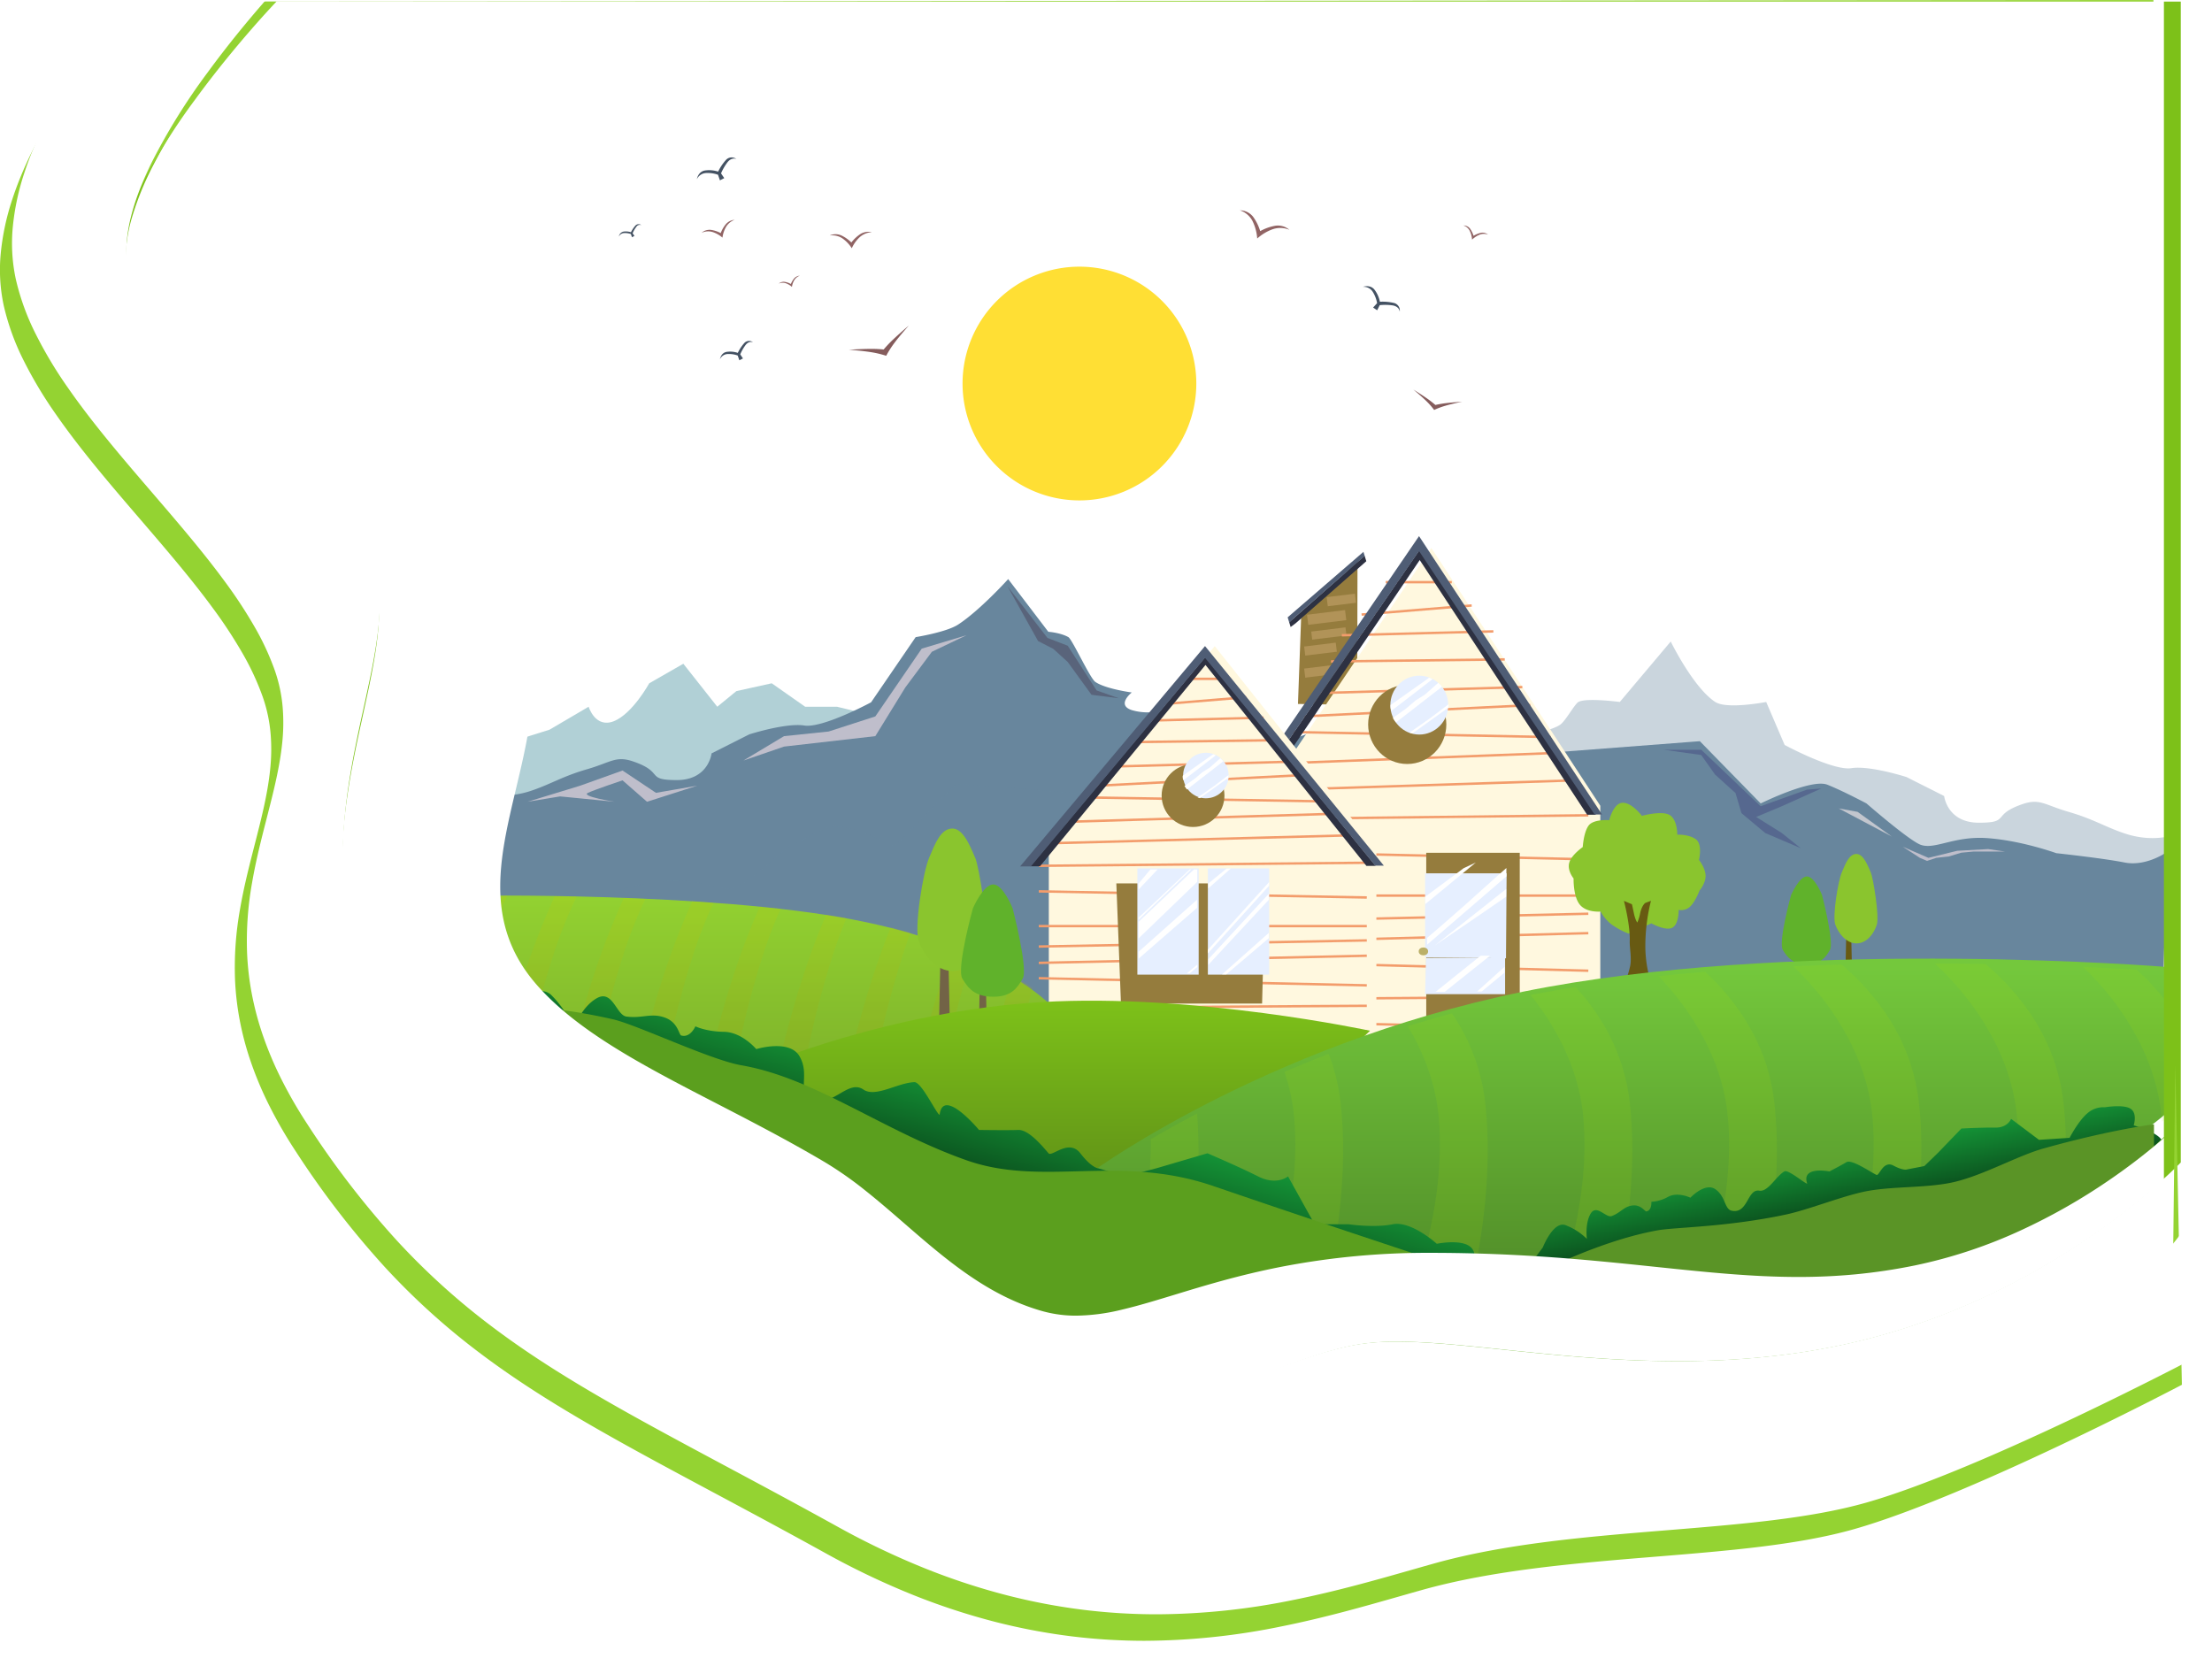 <svg xmlns="http://www.w3.org/2000/svg" xmlns:xlink="http://www.w3.org/1999/xlink"  viewBox="0 0 917.953 691.546">
  <defs>
    <filter id="sky">
      <feOffset dx="12" dy="-6" input="SourceAlpha"/>
      <feGaussianBlur stdDeviation="5.5" result="blur"/>
      <feFlood flood-opacity="0.161" result="color"/>
      <feComposite operator="out" in="SourceGraphic" in2="blur"/>
      <feComposite operator="in" in="color"/>
      <feComposite operator="in" in2="SourceGraphic"/>
    </filter>
    <filter id="sun" x="387.453" y="109.27" width="121" height="121" filterUnits="userSpaceOnUse">
      <feOffset dy="3" input="SourceAlpha"/>
      <feGaussianBlur stdDeviation="4" result="blur-2"/>
      <feFlood flood-color="#34570c" flood-opacity="0.239"/>
      <feComposite operator="in" in2="blur-2"/>
      <feComposite in="SourceGraphic"/>
    </filter>
    <filter id="Path_122" x="184.085" y="284.553" width="180.126" height="81.343" filterUnits="userSpaceOnUse">
      <feOffset dy="-1" input="SourceAlpha"/>
      <feGaussianBlur stdDeviation="0.5" result="blur-3"/>
      <feFlood flood-opacity="0.161"/>
      <feComposite operator="in" in2="blur-3"/>
      <feComposite in="SourceGraphic"/>
    </filter>
    <filter id="Path_114" x="191.646" y="247.933" width="709.808" height="229.27" filterUnits="userSpaceOnUse">
      <feOffset dy="-2" input="SourceAlpha"/>
      <feGaussianBlur stdDeviation="1" result="blur-4"/>
      <feFlood flood-opacity="0.161"/>
      <feComposite operator="in" in2="blur-4"/>
      <feComposite in="SourceGraphic"/>
    </filter>
    <filter id="Path_121" x="193.146" y="266.339" width="724.808" height="236.066" filterUnits="userSpaceOnUse">
      <feOffset dx="2" dy="-2" input="SourceAlpha"/>
      <feGaussianBlur stdDeviation="3.5" result="blur-5"/>
      <feFlood flood-opacity="0.161"/>
      <feComposite operator="in" in2="blur-5"/>
      <feComposite in="SourceGraphic"/>
    </filter>
    <linearGradient id="linear-gradient" x1="0.5" x2="0.5" y2="1" gradientUnits="objectBoundingBox">
      <stop offset="0" stop-color="#93d231"/>
      <stop offset="1" stop-color="#79ab29"/>
    </linearGradient>
    <filter id="Path_113" x="185.646" y="373.27" width="260.083" height="102.168" filterUnits="userSpaceOnUse">
      <feOffset input="SourceAlpha"/>
      <feGaussianBlur stdDeviation="3" result="blur-6"/>
      <feFlood flood-opacity="0.161"/>
      <feComposite operator="in" in2="blur-6"/>
      <feComposite in="SourceGraphic"/>
    </filter>
    <linearGradient id="linear-gradient-2" x1="0.5" x2="0.5" y2="1" gradientUnits="objectBoundingBox">
      <stop offset="0" stop-color="#cbcc00" stop-opacity="0.4"/>
      <stop offset="1" stop-color="#91910c" stop-opacity="0.4"/>
    </linearGradient>
    <filter id="Path_126" x="634.938" y="108.991" width="151.149" height="63.213" filterUnits="userSpaceOnUse">
      <feOffset dx="3" dy="4" input="SourceAlpha"/>
      <feGaussianBlur stdDeviation="3" result="blur-7"/>
      <feFlood flood-opacity="0.161"/>
      <feComposite operator="in" in2="blur-7"/>
      <feComposite in="SourceGraphic"/>
    </filter>
    <filter id="Path_124" x="682.296" y="138.893" width="202.095" height="72.712" filterUnits="userSpaceOnUse">
      <feOffset dx="-1" dy="3" input="SourceAlpha"/>
      <feGaussianBlur stdDeviation="4" result="blur-8"/>
      <feFlood flood-opacity="0.161"/>
      <feComposite operator="in" in2="blur-8"/>
      <feComposite in="SourceGraphic"/>
    </filter>
    <filter id="Path_83" x="513.005" y="229.005" width="160.097" height="225.236" filterUnits="userSpaceOnUse">
      <feOffset dx="5" dy="3" input="SourceAlpha"/>
      <feGaussianBlur stdDeviation="3" result="blur-9"/>
      <feFlood flood-opacity="0.161"/>
      <feComposite operator="in" in2="blur-9"/>
      <feComposite in="SourceGraphic"/>
    </filter>
    <filter id="Path_84" x="501.239" y="226.723" width="173.065" height="134.242" filterUnits="userSpaceOnUse">
      <feOffset dy="7" input="SourceAlpha"/>
      <feGaussianBlur stdDeviation="4" result="blur-10"/>
      <feFlood flood-opacity="0.161"/>
      <feComposite operator="in" in2="blur-10"/>
      <feComposite in="SourceGraphic"/>
    </filter>
    <filter id="Path_85" x="500.726" y="224.106" width="173.102" height="133.913" filterUnits="userSpaceOnUse">
      <feOffset dy="7" input="SourceAlpha"/>
      <feGaussianBlur stdDeviation="3" result="blur-11"/>
      <feFlood flood-opacity="0.161"/>
      <feComposite operator="in" in2="blur-11"/>
      <feComposite in="SourceGraphic"/>
    </filter>
    <filter id="Ellipse_14" x="558.763" y="285.803" width="50.443" height="50.865" filterUnits="userSpaceOnUse">
      <feOffset dx="-5" dy="8" input="SourceAlpha"/>
      <feGaussianBlur stdDeviation="3" result="blur-12"/>
      <feFlood flood-opacity="0.161"/>
      <feComposite operator="in" in2="blur-12"/>
      <feComposite in="SourceGraphic"/>
    </filter>
    <filter id="Path_97" x="582.87" y="355.527" width="56.808" height="95.715" filterUnits="userSpaceOnUse">
      <feOffset dx="3" input="SourceAlpha"/>
      <feGaussianBlur stdDeviation="3" result="blur-13"/>
      <feFlood flood-opacity="0.161"/>
      <feComposite operator="in" in2="blur-13"/>
      <feComposite in="SourceGraphic"/>
    </filter>
    <filter id="Path_98" x="582.393" y="364.039" width="51.843" height="53.268" filterUnits="userSpaceOnUse">
      <feOffset dy="5" input="SourceAlpha"/>
      <feGaussianBlur stdDeviation="3" result="blur-14"/>
      <feFlood flood-opacity="0.161"/>
      <feComposite operator="in" in2="blur-14"/>
      <feComposite in="SourceGraphic"/>
    </filter>
    <filter id="Path_102" x="582.393" y="399.247" width="51.198" height="32.962" filterUnits="userSpaceOnUse">
      <feOffset dy="1" input="SourceAlpha"/>
      <feGaussianBlur stdDeviation="3" result="blur-15"/>
      <feFlood flood-opacity="0.161"/>
      <feComposite operator="in" in2="blur-15"/>
      <feComposite in="SourceGraphic"/>
    </filter>
    <filter id="Path_83-2" x="426.239" y="269.755" width="153.942" height="181.486" filterUnits="userSpaceOnUse">
      <feOffset dx="4" input="SourceAlpha"/>
      <feGaussianBlur stdDeviation="3" result="blur-16"/>
      <feFlood flood-opacity="0.161"/>
      <feComposite operator="in" in2="blur-16"/>
      <feComposite in="SourceGraphic"/>
    </filter>
    <filter id="Path_84-2" x="415.609" y="271.166" width="167.244" height="110.968" filterUnits="userSpaceOnUse">
      <feOffset dy="7" input="SourceAlpha"/>
      <feGaussianBlur stdDeviation="4" result="blur-17"/>
      <feFlood flood-opacity="0.161"/>
      <feComposite operator="in" in2="blur-17"/>
      <feComposite in="SourceGraphic"/>
    </filter>
    <filter id="Path_85-2" x="414.334" y="269.735" width="168.954" height="109.442" filterUnits="userSpaceOnUse">
      <feOffset dy="7" input="SourceAlpha"/>
      <feGaussianBlur stdDeviation="3" result="blur-18"/>
      <feFlood flood-opacity="0.161"/>
      <feComposite operator="in" in2="blur-18"/>
      <feComposite in="SourceGraphic"/>
    </filter>
    <filter id="Path_86" x="454.261" y="368.228" width="79.768" height="67.862" filterUnits="userSpaceOnUse">
      <feOffset dx="-5" dy="9" input="SourceAlpha"/>
      <feGaussianBlur stdDeviation="3" result="blur-19"/>
      <feFlood flood-opacity="0.161"/>
      <feComposite operator="in" in2="blur-19"/>
      <feComposite in="SourceGraphic"/>
    </filter>
    <filter id="Ellipse_14-2" x="473.065" y="318.739" width="44.071" height="44.071" filterUnits="userSpaceOnUse">
      <feOffset dx="-5" dy="8" input="SourceAlpha"/>
      <feGaussianBlur stdDeviation="3" result="blur-20"/>
      <feFlood flood-opacity="0.161"/>
      <feComposite operator="in" in2="blur-20"/>
      <feComposite in="SourceGraphic"/>
    </filter>
    <filter id="Path_140" x="380.536" y="401.433" width="22.769" height="49.659" filterUnits="userSpaceOnUse">
      <feOffset dx="5" dy="3" input="SourceAlpha"/>
      <feGaussianBlur stdDeviation="3" result="blur-21"/>
      <feFlood flood-opacity="0.161"/>
      <feComposite operator="in" in2="blur-21"/>
      <feComposite in="SourceGraphic"/>
    </filter>
    <filter id="Path_139" x="371.704" y="345.448" width="46.434" height="77.145" filterUnits="userSpaceOnUse">
      <feOffset dx="8" dy="3" input="SourceAlpha"/>
      <feGaussianBlur stdDeviation="3" result="blur-22"/>
      <feFlood flood-opacity="0.161"/>
      <feComposite operator="in" in2="blur-22"/>
      <feComposite in="SourceGraphic"/>
    </filter>
    <filter id="Path_140-2" x="756.709" y="391.131" width="20.992" height="37.865" filterUnits="userSpaceOnUse">
      <feOffset dx="5" dy="3" input="SourceAlpha"/>
      <feGaussianBlur stdDeviation="3" result="blur-23"/>
      <feFlood flood-opacity="0.161"/>
      <feComposite operator="in" in2="blur-23"/>
      <feComposite in="SourceGraphic"/>
    </filter>
    <filter id="Path_139-2" x="752.285" y="356.003" width="35.841" height="55.111" filterUnits="userSpaceOnUse">
      <feOffset dx="8" dy="3" input="SourceAlpha"/>
      <feGaussianBlur stdDeviation="3" result="blur-24"/>
      <feFlood flood-opacity="0.161"/>
      <feComposite operator="in" in2="blur-24"/>
      <feComposite in="SourceGraphic"/>
    </filter>
    <filter id="Path_56" x="389.811" y="368.641" width="44.122" height="64.605" filterUnits="userSpaceOnUse">
      <feOffset dx="4" dy="7" input="SourceAlpha"/>
      <feGaussianBlur stdDeviation="3" result="blur-25"/>
      <feFlood flood-opacity="0.161"/>
      <feComposite operator="in" in2="blur-25"/>
      <feComposite in="SourceGraphic"/>
    </filter>
    <filter id="Path_56-2" x="730.419" y="365.336" width="38.383" height="54.366" filterUnits="userSpaceOnUse">
      <feOffset dx="4" dy="7" input="SourceAlpha"/>
      <feGaussianBlur stdDeviation="3" result="blur-26"/>
      <feFlood flood-opacity="0.161"/>
      <feComposite operator="in" in2="blur-26"/>
      <feComposite in="SourceGraphic"/>
    </filter>
    <linearGradient id="linear-gradient-3" x1="0.5" x2="0.5" y2="1" gradientUnits="objectBoundingBox">
      <stop offset="0" stop-color="#7dc119"/>
      <stop offset="1" stop-color="#609117"/>
    </linearGradient>
    <filter id="Path_108" x="306.179" y="416.89" width="271.35" height="95.187" filterUnits="userSpaceOnUse">
      <feOffset dy="-2" input="SourceAlpha"/>
      <feGaussianBlur stdDeviation="3" result="blur-27"/>
      <feFlood flood-opacity="0.161"/>
      <feComposite operator="in" in2="blur-27"/>
      <feComposite in="SourceGraphic"/>
    </filter>
    <filter id="Path_143" x="649.51" y="342.23" width="58.614" height="56.307" filterUnits="userSpaceOnUse">
      <feOffset dx="1" dy="1" input="SourceAlpha"/>
      <feGaussianBlur result="blur-28"/>
      <feFlood flood-opacity="0.161"/>
      <feComposite operator="in" in2="blur-28"/>
      <feComposite in="SourceGraphic"/>
    </filter>
    <filter id="Path_142" x="667.156" y="379.776" width="23.428" height="47.132" filterUnits="userSpaceOnUse">
      <feOffset dx="1" input="SourceAlpha"/>
      <feGaussianBlur stdDeviation="1.5" result="blur-29"/>
      <feFlood flood-opacity="0.161"/>
      <feComposite operator="in" in2="blur-29"/>
      <feComposite in="SourceGraphic"/>
    </filter>
    <linearGradient id="linear-gradient-4" x1="0.5" x2="0.5" y2="1" gradientUnits="objectBoundingBox">
      <stop offset="0" stop-color="#74c83c"/>
      <stop offset="1" stop-color="#4a8225"/>
    </linearGradient>
    <filter id="Path_110" x="445.183" y="399.445" width="462.27" height="160.52" filterUnits="userSpaceOnUse">
      <feOffset dy="-2" input="SourceAlpha"/>
      <feGaussianBlur stdDeviation="3" result="blur-30"/>
      <feFlood flood-opacity="0.161"/>
      <feComposite operator="in" in2="blur-30"/>
      <feComposite in="SourceGraphic"/>
    </filter>
    <linearGradient id="linear-gradient-5" x1="0.5" x2="0.5" y2="1" gradientUnits="objectBoundingBox">
      <stop offset="0" stop-color="#149236"/>
      <stop offset="1" stop-color="#0a491b"/>
    </linearGradient>
    <filter id="Path_130" x="621.457" y="458.984" width="281.497" height="86.278" filterUnits="userSpaceOnUse">
      <feOffset dy="-3" input="SourceAlpha"/>
      <feGaussianBlur stdDeviation="1.5" result="blur-31"/>
      <feFlood flood-opacity="0.161"/>
      <feComposite operator="in" in2="blur-31"/>
      <feComposite in="SourceGraphic"/>
    </filter>
    <filter id="Path_106" x="624.726" y="468.203" width="278.149" height="90.761" filterUnits="userSpaceOnUse">
      <feOffset dy="1" input="SourceAlpha"/>
      <feGaussianBlur stdDeviation="3" result="blur-32"/>
      <feFlood flood-opacity="0.161"/>
      <feComposite operator="in" in2="blur-32"/>
      <feComposite in="SourceGraphic"/>
    </filter>
    <filter id="Path_129" x="176.585" y="392.796" width="462.575" height="179.454" filterUnits="userSpaceOnUse">
      <feOffset dy="-3" input="SourceAlpha"/>
      <feGaussianBlur stdDeviation="3" result="blur-33"/>
      <feFlood flood-opacity="0.161"/>
      <feComposite operator="in" in2="blur-33"/>
      <feComposite in="SourceGraphic"/>
    </filter>
    <filter id="Path_105" x="209.931" y="419.589" width="416.206" height="152.018" filterUnits="userSpaceOnUse">
      <feOffset dy="-2" input="SourceAlpha"/>
      <feGaussianBlur stdDeviation="3" result="blur-34"/>
      <feFlood flood-opacity="0.161"/>
      <feComposite operator="in" in2="blur-34"/>
      <feComposite in="SourceGraphic"/>
    </filter>
    <filter id="Subtraction_15" x="76.222" y="0" width="831.232" height="619.096" filterUnits="userSpaceOnUse">
      <feOffset dy="-2" input="SourceAlpha"/>
      <feGaussianBlur stdDeviation="3" result="blur-35"/>
      <feFlood flood-opacity="0.161"/>
      <feComposite operator="in" in2="blur-35"/>
      <feComposite in="SourceGraphic"/>
    </filter>
    <filter id="Subtraction_15-2" x="76.222" y="0" width="831.232" height="619.096" filterUnits="userSpaceOnUse">
      <feOffset dx="7" dy="-8" input="SourceAlpha"/>
      <feGaussianBlur stdDeviation="11" result="blur-36"/>
      <feFlood flood-opacity="0.161" result="color-2"/>
      <feComposite operator="out" in="SourceGraphic" in2="blur-36"/>
      <feComposite operator="in" in="color-2"/>
      <feComposite operator="in" in2="SourceGraphic"/>
    </filter>
    <filter id="Subtraction_13">
      <feOffset dx="7" dy="-8" input="SourceAlpha"/>
      <feGaussianBlur stdDeviation="6.5" result="blur-37"/>
      <feFlood flood-opacity="0.161" result="color-3"/>
      <feComposite operator="out" in="SourceGraphic" in2="blur-37"/>
      <feComposite operator="in" in="color-3"/>
      <feComposite operator="in" in2="SourceGraphic"/>
    </filter>
    <filter id="Subtraction_12">
      <feOffset dx="5" dy="-11" input="SourceAlpha"/>
      <feGaussianBlur stdDeviation="11" result="blur-38"/>
      <feFlood flood-opacity="0.161" result="color-4"/>
      <feComposite operator="out" in="SourceGraphic" in2="blur-38"/>
      <feComposite operator="in" in="color-4"/>
      <feComposite operator="in" in2="SourceGraphic"/>
    </filter>
    <filter id="Path_118" x="418.116" y="252.933" width="46.191" height="47.45" filterUnits="userSpaceOnUse">
      <feOffset dy="1" input="SourceAlpha"/>
      <feGaussianBlur result="blur-39"/>
      <feFlood flood-opacity="0.161"/>
      <feComposite operator="in" in2="blur-39"/>
      <feComposite in="SourceGraphic"/>
    </filter>
    <filter id="Path_128" x="201.453" y="120.28" width="90.575" height="38.635" filterUnits="userSpaceOnUse">
      <feOffset dy="3" input="SourceAlpha"/>
      <feGaussianBlur stdDeviation="3" result="blur-40"/>
      <feFlood flood-opacity="0.161"/>
      <feComposite operator="in" in2="blur-40"/>
      <feComposite in="SourceGraphic"/>
    </filter>
    <filter id="Path_125" x="113.658" y="141.893" width="175.976" height="56.073" filterUnits="userSpaceOnUse">
      <feOffset dx="7" dy="3" input="SourceAlpha"/>
      <feGaussianBlur stdDeviation="3" result="blur-41"/>
      <feFlood flood-opacity="0.161"/>
      <feComposite operator="in" in2="blur-41"/>
      <feComposite in="SourceGraphic"/>
    </filter>
  </defs>
  <!-- <g id="home6" transform="translate(0 10.605)"> -->
    <g data-type="innerShadowGroup">
      <path id="sky-2" data-name="sky" d="M1489.706,6.2s-11.29,17.459-19.9,45.254c-5.433,17.543-11.693,37.559-6.84,63.232,4.342,22.97,36.1,64.119,60,102.838,11.837,19.176,21.056,39.549,25.248,53.259,6.4,20.917,2.339,40.47-1.331,57.52-3.586,16.661-6.8,30.792-7.727,37.782-2.712,15.619-4.783,28.979,10.3,51.355,8.7,12.911,26.882,26.976,52.792,41.3,18.563,10.265,41.3,19.054,67.778,35.956,62.6,39.956,47.725,45.409,84.568,59.513s50.023,2.371,69.3-1.348c16-3.087,35.213-10.69,55.689-13.986,3.835-.618,7.572-3.962,11.812-3.884,8.7.16,16.85-1.285,26-1.64,15.218-.589,32.4-.127,54.823,1.64,47.064,3.707,105.956,12.322,140.554,6.431s57.1-6.673,81.524-20.8c28.375-16.42,44.116-31.708,44.116-31.708L2240.358,6Z" transform="translate(-1344.529 -5.334)" fill="#9bebe7"/>
      <g transform="matrix(1, 0, 0, 1, 0, -10.6)" filter="url(#sky)">
        <path id="sky-3" data-name="sky" d="M1489.706,6.2s-11.29,17.459-19.9,45.254c-5.433,17.543-11.693,37.559-6.84,63.232,4.342,22.97,36.1,64.119,60,102.838,11.837,19.176,21.056,39.549,25.248,53.259,6.4,20.917,2.339,40.47-1.331,57.52-3.586,16.661-6.8,30.792-7.727,37.782-2.712,15.619-4.783,28.979,10.3,51.355,8.7,12.911,26.882,26.976,52.792,41.3,18.563,10.265,41.3,19.054,67.778,35.956,62.6,39.956,47.725,45.409,84.568,59.513s50.023,2.371,69.3-1.348c16-3.087,35.213-10.69,55.689-13.986,3.835-.618,7.572-3.962,11.812-3.884,8.7.16,16.85-1.285,26-1.64,15.218-.589,32.4-.127,54.823,1.64,47.064,3.707,105.956,12.322,140.554,6.431s57.1-6.673,81.524-20.8c28.375-16.42,44.116-31.708,44.116-31.708L2240.358,6Z" transform="translate(-1344.53 5.27)" fill="#fff"/>
      </g>
    </g>
    <g class="sun6" transform="matrix(1, 0, 0, 1, 0, -10.6)" filter="url(#sun)">
      <path id="sun-2" data-name="sun" d="M48.5,0A48.5,48.5,0,1,1,0,48.5,48.5,48.5,0,0,1,48.5,0Z" transform="translate(399.45 118.27)" fill="#ffdf34"/>
    </g>
    <g transform="matrix(1, 0, 0, 1, 0, -10.6)" filter="url(#Path_122)">
      <path id="Path_122-2" data-name="Path 122" d="M1518.248,376.032l12.85,3.281,10.481-3.281,16.245-9.533s2.751,9.083,10.481,6,14.673-15.73,14.673-15.73l14.149-8.113,14.087,17.842,7.922-6.488,14.673-3.241,13.875,9.729h13.207l15.366,3.731-3.144,30.088L1522.189,427l-23.058-26.682Z" transform="translate(-1313.55 -61.6)" fill="#b1d0d6"/>
    </g>
    <g transform="matrix(1, 0, 0, 1, 0, -10.6)" filter="url(#Path_114)">
      <path id="Path_114-2" data-name="Path 114" d="M1503.426,264.932s9.465,4.589,22.851,0c8.08-2.77,12.79-5.906,22.851-8.819s11.99-5.72,19.243-3.223c13.093,4.506,4.829,7.707,18.041,7.707s14.432-11.079,14.432-11.079l15.635-7.884s15.194-4.875,22.852-3.677,27.708-9.634,27.708-9.634l18.5-27.049s12.706-2.026,17.578-5.187c9.118-5.919,20.816-18.9,20.816-18.9l16.653,21.861s5.088.371,8.326,2.223c1.58.9,8.789,16.674,11.1,18.527,4.163,2.964,15.217,4.446,15.217,4.446s-6.575,5.162,0,7.315a23.229,23.229,0,0,0,13.071,0s19.276,12.127,37.442,12.9c9.773.417,14.766.007,21.649-2.83a143.784,143.784,0,0,0,13.573-6.973l12.285,6.973,73.591,7.748,64.122-4.918,25.257,25.836s21.063-10.411,27.662-7.777,16.236,7.777,16.236,7.777,15.7,13.69,21.649,16.789,13.981-3.372,28.263-2.408,28.865,6.262,28.865,6.262,19.564,2.11,28.264,3.854S2204,290.944,2204,290.944v31.792l-3.492,77.725-700.316-34.089,3.234-79.281Z" transform="translate(-1305.55 75.74)" fill="#68869d"/>
    </g>
    <g transform="matrix(1, 0, 0, 1, 0, -10.6)" filter="url(#Path_121)">
      <path id="Path_121-2" data-name="Path 121" d="M2200.767,264.932s-9.465,4.589-22.852,0c-8.081-2.77-12.791-5.906-22.852-8.819s-11.99-5.72-19.243-3.223c-13.093,4.506-4.829,7.707-18.041,7.707s-14.433-11.079-14.433-11.079l-15.635-7.884s-15.194-4.875-22.852-3.677-27.708-9.634-27.708-9.634l-7.652-17.837s-16.26,3.162-21.131,0c-9.118-5.919-18.49-25.093-18.49-25.093l-21.131,25.093s-13.931-1.853-17.169,0c-1.58.9-5.092,7.462-7.405,9.315-4.163,2.964-15.217,4.446-15.217,4.446s6.575,5.162,0,7.315a23.229,23.229,0,0,1-13.071,0s-19.276,12.127-37.442,12.9c-9.773.417-14.766.007-21.649-2.83a143.784,143.784,0,0,1-13.573-6.973l-12.285,6.973-73.591,7.748-64.122-4.918L1667.969,270.3s-21.063-10.411-27.662-7.777-16.236,7.777-16.236,7.777-15.7,13.69-21.649,16.789-13.981-3.372-28.263-2.408-28.865,6.262-28.865,6.262-19.564,2.11-28.264,3.854-16.837-3.854-16.837-3.854v31.792l3.492,77.725L2204,366.371l-3.233-79.281Z" transform="translate(-1298.55 93.44)" fill="rgba(104,134,157,0.35)"/>
    </g>
    <g id="linedlawn2" transform="translate(-227.931 -12.399)">
      <g transform="matrix(1, 0, 0, 1, 227.93, 1.79)" filter="url(#Path_113)">
        <path id="Path_113-2" data-name="Path 113" d="M1543.775,381.629s98.758-1.664,159.279,9.864,82.8,36.247,82.8,36.247-110.542,47.7-171.063,36.176S1543.775,381.629,1543.775,381.629Z" transform="translate(-1349.13 0.73)" fill="url(#linear-gradient)"/>
      </g>
      <path id="Intersection_2" data-name="Intersection 2" d="M113.453,11.116q1.462-3.509,2.825-6.633,4.367.424,8.667.9a182.089,182.089,0,0,0-6.655,17.086c-8.087,24.315-12.816,49.367-14.773,61.079-3.905.318-7.752.52-11.508.591C94.666,70.967,101.775,39.155,113.453,11.116Zm-45.5,71.255q-2.233-.425-4.379-.957c3.017-14.467,9.946-44.036,20.884-70.3C85.779,7.933,87.043,5,88.247,2.281c2.939.183,5.895.38,8.849.592a182.025,182.025,0,0,0-7.806,19.6c-8.047,24.2-12.769,49.121-14.744,60.906Q71.161,82.98,67.948,82.371Zm74.5-71.255q.7-1.681,1.378-3.272,4.317.655,8.444,1.383c-1.737,4.122-3.421,8.543-4.984,13.244-7.217,21.7-11.759,43.984-14.044,56.852-3.9.757-7.8,1.445-11.669,2.049C124.6,66.889,131.526,37.351,142.453,11.116ZM37.254,69.337c3.711-15.744,9.763-37.966,18.2-58.222C57.007,7.386,58.478,3.989,59.865.9q4.426.161,9,.361A181.908,181.908,0,0,0,60.29,22.47a414.691,414.691,0,0,0-13.3,52.786A76.261,76.261,0,0,1,37.254,69.337ZM170.636,13.1q4.254,1.057,8.209,2.191-1.317,3.468-2.554,7.175A408.788,408.788,0,0,0,163.57,72.2q-5.758,1.564-11.663,3.014C155.309,59.945,161.531,35.5,170.636,13.1Zm25.873,8.062q4.3,1.646,8.117,3.326a394.6,394.6,0,0,0-10.144,38.34q-5.571,1.852-11.562,3.721A413.531,413.531,0,0,1,196.509,21.166Zm24.869,11.858c3.156,1.871,5.85,3.644,8.112,5.249-1.249,4.5-2.386,8.921-3.411,13.164-3.291,1.283-7.131,2.746-11.42,4.326C216.552,48.65,218.791,40.913,221.378,33.024ZM14.612,45.182A333.061,333.061,0,0,1,26.454,11.116C28.131,7.088,29.712,3.449,31.2.162c2.908.044,5.957.1,9.113.168A181.827,181.827,0,0,0,31.29,22.47c-3.748,11.268-6.774,22.693-9.137,32.877A98.78,98.78,0,0,1,14.612,45.182ZM-1.325,8.209Q.551,3.79,2.256.027C4.632.01,7.744,0,11.469,0A181.745,181.745,0,0,0,2.725,21.18,133.5,133.5,0,0,1-1.325,8.209Z" transform="translate(426.947 384.183)" opacity="0.44" fill="url(#linear-gradient-2)"/>
    </g>
    <g class="cloud3">
    <g transform="matrix(1, 0, 0, 1, 0, -10.6)" filter="url(#Path_126)">
      <path id="Path_126-2" data-name="Path 126" d="M2538.249,486.022c.332,5.906-132.192,10.289-132.963,1.853s.96-6.058,3.578-9.647,16.364-6.075,16.364-6.075a19.653,19.653,0,0,1,2.991-12.3c3.864-5.81,12.912,0,12.912,0s3.941-2.853,7.3-2.853,6.121,2.853,6.121,2.853,3.462-8.972,10.091-11.364,11.44-.6,16.426,1.794,9.108,11.581,9.108,11.581,4.762-1.377,7.7,0,4.053,5.508,4.053,5.508,5.751-4.678,10.133-3.482,7.393,8.267,7.393,8.267,8.849-9.912,12.464-4.785A39.142,39.142,0,0,1,2538.249,486.022Z" transform="translate(-1764.16 -333.36)" fill="#fff"/>
    </g>
    </g>
    <g class="cloud4">
    <g transform="matrix(1, 0, 0, 1, 0, -10.6)" filter="url(#Path_124)">
      <path id="Path_124-2" data-name="Path 124" d="M2535.9,375.179s-4.682-5.316-4.5-9,5.218-5.747,5.218-5.747l31.3-9.675s10.849-21.608,25.611-23.487,16.007,9.63,32.014,11.274,20.631-15.971,36.283-11.274,19.208,33.161,19.208,33.161,14.229-7.726,21.343-4.038,7.115,18.789,7.115,18.789Z" transform="translate(-1836.09 -178.57)" fill="#fff"/>
    </g>
    </g>
    <g id="Group_13" data-name="Group 13" transform="translate(348.039 -82.325) rotate(1)">
      <path id="Path_160" data-name="Path 160" d="M2470.541,435.223l.683-35.544,22.983-24.383.926,59.927Z" transform="translate(-2273.434 -64.142)" fill="#957c3d"/>
      <g id="Group_12" data-name="Group 12" transform="translate(186.576 319.394) rotate(-18)">
        <path id="Path_161" data-name="Path 161" d="M2467.011,392.738l-2.469.9v-2.077l38.008-17.246v2.393l-34.128,15.4C2459.538,396.11,2467.011,392.738,2467.011,392.738Z" transform="translate(-2464.071 -372.643)" fill="#2d3142"/>
        <path id="Path_162" data-name="Path 162" d="M2467.545,393.468l-2.47,1.231v-2.252l38.021-16.792v1.78Z" transform="translate(-2464.617 -375.655)" fill="#4f5d75"/>
      </g>
      <rect id="Rectangle_11" data-name="Rectangle 11" width="13.212" height="3.798" transform="translate(199.253 347.212) rotate(-8)" fill="rgba(239,198,151,0.31)"/>
      <rect id="Rectangle_17" data-name="Rectangle 17" width="13.212" height="3.798" transform="translate(199.413 356.362) rotate(-8)" fill="rgba(239,198,151,0.31)"/>
      <rect id="Rectangle_15" data-name="Rectangle 15" width="15.901" height="4.22" transform="translate(200.215 334.003) rotate(-8)" fill="rgba(239,198,151,0.31)"/>
      <rect id="Rectangle_13" data-name="Rectangle 13" width="14.325" height="3.376" transform="translate(202.083 340.954) rotate(-8)" fill="rgba(239,198,151,0.31)"/>
      <rect id="Rectangle_14" data-name="Rectangle 14" width="11.815" height="3.798" transform="translate(208.235 326.564) rotate(-8)" fill="rgba(239,198,151,0.31)"/>
    </g>
    <g id="twinhouse" transform="translate(-19.883 160.163)">
      <g id="House" transform="translate(529.61 55.339)">
        <g transform="matrix(1, 0, 0, 1, -509.73, -226.11)" filter="url(#Path_83)">
          <path id="Path_83-3" data-name="Path 83" d="M2743.859,439.82h142.1V339.581l-70.12-107-71.977,107Z" transform="translate(-2226.85 2.42)" fill="#fff8df"/>
        </g>
        <line id="Line_1" data-name="Line 1" x2="27.413" transform="translate(65.337 26.099)" fill="none" stroke="#f39c6b" stroke-width="1"/>
        <line id="Line_2" data-name="Line 2" y1="3.763" x2="45.689" transform="translate(55.313 35.775)" fill="none" stroke="#f39c6b" stroke-width="1"/>
        <line id="Line_3" data-name="Line 3" x1="62.889" y2="1.613" transform="translate(47.112 46.525)" fill="none" stroke="#f39c6b" stroke-width="1"/>
        <line id="Line_4" data-name="Line 4" y1="0.848" x2="72.087" transform="translate(42.635 58.162)" fill="none" stroke="#f39c6b" stroke-width="1"/>
        <line id="Line_5" data-name="Line 5" x1="85.317" y2="2.517" transform="translate(36.699 69.638)" fill="none" stroke="#f39c6b" stroke-width="1"/>
        <line id="Line_6" data-name="Line 6" y1="4.779" x2="96.273" transform="translate(29.066 77.129)" fill="none" stroke="#f39c6b" stroke-width="1"/>
        <line id="Line_7" data-name="Line 7" x2="108.978" y2="2.12" transform="translate(24.826 88.269)" fill="none" stroke="#f39c6b" stroke-width="1"/>
        <line id="Line_8" data-name="Line 8" x1="113.293" y2="4.3" transform="translate(20.523 97.052)" fill="none" stroke="#f39c6b" stroke-width="1"/>
        <line id="Line_9" data-name="Line 9" y1="4.3" x2="132.643" transform="translate(11.386 108.339)" fill="none" stroke="#f39c6b" stroke-width="1"/>
        <line id="Line_10" data-name="Line 10" x1="142.319" y2="1.613" transform="translate(7.086 122.852)" fill="none" stroke="#f39c6b" stroke-width="1"/>
        <line id="Line_11" data-name="Line 11" x2="142.319" y2="3.225" transform="translate(7.086 137.903)" fill="none" stroke="#f39c6b" stroke-width="1"/>
        <line id="Line_12" data-name="Line 12" x1="142.319" transform="translate(7.086 156.178)" fill="none" stroke="#f39c6b" stroke-width="1"/>
        <line id="Line_13" data-name="Line 13" y1="3.225" x2="142.319" transform="translate(7.086 163.704)" fill="none" stroke="#f39c6b" stroke-width="1"/>
        <line id="Line_14" data-name="Line 14" x1="142.319" y2="3.763" transform="translate(7.086 171.766)" fill="none" stroke="#f39c6b" stroke-width="1"/>
        <line id="Line_15" data-name="Line 15" x2="142.319" y2="3.763" transform="translate(7.086 183.592)" fill="none" stroke="#f39c6b" stroke-width="1"/>
        <line id="Line_16" data-name="Line 16" x1="142.319" y2="1.075" transform="translate(7.086 198.105)" fill="none" stroke="#f39c6b" stroke-width="1"/>
        <line id="Line_17" data-name="Line 17" x2="142.319" y2="3.225" transform="translate(7.086 208.317)" fill="none" stroke="#f39c6b" stroke-width="1"/>
        <g transform="matrix(1, 0, 0, 1, -509.73, -226.11)" filter="url(#Path_84)">
          <path id="Path_84-3" data-name="Path 84" d="M2769.451,289.636h-4.182L2841.2,179.395l73.134,110.014h-3.655L2841.2,183.7Z" transform="translate(-2252.03 52.33)" fill="#2d3142"/>
        </g>
        <g transform="matrix(1, 0, 0, 1, -509.73, -226.11)" filter="url(#Path_85)">
          <path id="Path_85-3" data-name="Path 85" d="M2763.67,296.847h-3.513l79.156-115.913L2915.26,296.46h-3.088l-72.858-109.323Z" transform="translate(-2250.43 45.17)" fill="#4f5d75"/>
        </g>
        <g id="circularwindow" transform="translate(63.037 60.697)">
          <g transform="matrix(1, 0, 0, 1, -572.76, -286.8)" filter="url(#Ellipse_14)">
            <ellipse id="Ellipse_14-3" data-name="Ellipse 14" cx="16.222" cy="16.432" rx="16.222" ry="16.432" transform="translate(572.76 286.8)" fill="#957c3d"/>
          </g>
          <ellipse id="Ellipse_13" data-name="Ellipse 13" cx="12.008" cy="12.219" rx="12.008" ry="12.219" transform="translate(4.213 4.213)" fill="#e6efff"/>
          <path id="window_shine" data-name="window shine" d="M2905.49,294.957l15.823-11.182s-.283-.3.515,0a2.731,2.731,0,0,1,.991.515l-16.993,13.077a5.629,5.629,0,0,1-.335-1.2A4.974,4.974,0,0,1,2905.49,294.957Z" transform="translate(-2901.157 -278.586)" fill="#fff"/>
          <path id="window_shine-2" data-name="window shine" d="M2905.632,296.4l8.807-6.18,7.491-5.665v1.339l-15.01,10.789-.927-.284Z" transform="translate(-2893.552 -268.488)" fill="#fff"/>
          <path id="window_shine-3" data-name="window shine" d="M2903.434,297.251l5.531-3.93,3.863-3.3,3.862-2.42,5.586-4.937s.486.5.925.917a3.586,3.586,0,0,1,.614.723l-19.081,14.811s-.381-.45-.706-.916S2903.434,297.251,2903.434,297.251Z" transform="translate(-2898.174 -275.503)" fill="#fff"/>
        </g>
        <g id="door" transform="translate(79.144 138.421)">
          <g transform="matrix(1, 0, 0, 1, -588.87, -364.53)" filter="url(#Path_97)">
            <path id="Path_97-2" data-name="Path 97" d="M3268.47,467.542V389.828h38.808v77.715Z" transform="translate(-2679.6 -25.3)" fill="#957c3d"/>
          </g>
          <g transform="matrix(1, 0, 0, 1, -588.87, -364.53)" filter="url(#Path_98)">
            <path id="Path_98-2" data-name="Path 98" d="M0,0H33.843l-.268,35.268L0,34.96Z" transform="translate(591.39 368.04)" fill="#e6efff"/>
          </g>
          <g transform="matrix(1, 0, 0, 1, -588.87, -364.53)" filter="url(#Path_102)">
            <path id="Path_102-2" data-name="Path 102" d="M1.689.282H34.516V15.243H1.318Z" transform="translate(590.08 406.96)" fill="#e6efff"/>
          </g>
          <path id="Path_99" data-name="Path 99" d="M3277.2,411.428l15.963-11.846,5.018-2.342L3277.2,414.512Z" transform="translate(-3274.599 -393.225)" fill="#fff"/>
          <path id="Path_100" data-name="Path 100" d="M3278.95,431.635c.317-.127,16.218-13.923,22.341-19.564,3.3-3.04,10.578-9.423,10.578-9.423v3.464l-32.919,28.366Z" transform="translate(-3275.605 -396.34)" fill="#fff"/>
          <path id="Path_101" data-name="Path 101" d="M3286.446,446.694l29.608-23.418v3.178l-13.382,9.2Z" transform="translate(-3279.922 -408.22)" fill="#fff"/>
          <path id="Path_103" data-name="Path 103" d="M977.244,493.455l18.685-14.98h3.881l-18.773,14.98Z" transform="translate(-970.342 -435.773)" fill="#fff"/>
          <path id="Path_104" data-name="Path 104" d="M1017.794,499.626l11.388-10.241v2.392l-9.482,7.849Z" transform="translate(-993.697 -442.057)" fill="#fff"/>
        </g>
      </g>
      <g id="House-2" data-name="House" transform="translate(443.217 100.968)">
        <g transform="matrix(1, 0, 0, 1, -423.33, -271.74)" filter="url(#Path_83-2)">
          <path id="Path_83-4" data-name="Path 83" d="M2743.859,396.07H2879.8V316.992l-67.082-84.408-68.86,84.408Z" transform="translate(-2312.62 46.17)" fill="#fff8df"/>
        </g>
        <line id="Line_1-2" data-name="Line 1" x2="21.626" transform="translate(65.846 20.589)" fill="none" stroke="#f39c6b" stroke-width="1"/>
        <line id="Line_2-2" data-name="Line 2" y1="2.968" x2="36.043" transform="translate(57.789 28.222)" fill="none" stroke="#f39c6b" stroke-width="1"/>
        <line id="Line_3-2" data-name="Line 3" x1="49.613" y2="1.272" transform="translate(51.429 36.703)" fill="none" stroke="#f39c6b" stroke-width="1"/>
        <line id="Line_4-2" data-name="Line 4" y1="0.848" x2="64.454" transform="translate(43.796 46.032)" fill="none" stroke="#f39c6b" stroke-width="1"/>
        <line id="Line_5-2" data-name="Line 5" x1="78.447" y2="2.12" transform="translate(35.739 54.937)" fill="none" stroke="#f39c6b" stroke-width="1"/>
        <line id="Line_6-2" data-name="Line 6" y1="4.664" x2="89.896" transform="translate(28.955 60.449)" fill="none" stroke="#f39c6b" stroke-width="1"/>
        <line id="Line_7-2" data-name="Line 7" x2="101.769" y2="1.696" transform="translate(25.562 69.778)" fill="none" stroke="#f39c6b" stroke-width="1"/>
        <line id="Line_8-2" data-name="Line 8" x1="113.218" y2="3.392" transform="translate(18.354 76.563)" fill="none" stroke="#f39c6b" stroke-width="1"/>
        <line id="Line_9-2" data-name="Line 9" y1="3.392" x2="128.484" transform="translate(11.145 85.467)" fill="none" stroke="#f39c6b" stroke-width="1"/>
        <line id="Line_10-2" data-name="Line 10" x1="136.117" y2="1.272" transform="translate(7.753 96.917)" fill="none" stroke="#f39c6b" stroke-width="1"/>
        <line id="Line_11-2" data-name="Line 11" x2="136.117" y2="2.544" transform="translate(7.753 108.79)" fill="none" stroke="#f39c6b" stroke-width="1"/>
        <line id="Line_12-2" data-name="Line 12" x1="136.117" transform="translate(7.753 123.207)" fill="none" stroke="#f39c6b" stroke-width="1"/>
        <line id="Line_13-2" data-name="Line 13" y1="2.544" x2="136.117" transform="translate(7.753 129.144)" fill="none" stroke="#f39c6b" stroke-width="1"/>
        <line id="Line_14-2" data-name="Line 14" x1="136.117" y2="2.968" transform="translate(7.753 135.504)" fill="none" stroke="#f39c6b" stroke-width="1"/>
        <line id="Line_15-2" data-name="Line 15" x2="136.117" y2="2.968" transform="translate(7.753 144.833)" fill="none" stroke="#f39c6b" stroke-width="1"/>
        <line id="Line_16-2" data-name="Line 16" x1="136.117" y2="0.848" transform="translate(7.753 156.282)" fill="none" stroke="#f39c6b" stroke-width="1"/>
        <line id="Line_17-2" data-name="Line 17" x2="136.117" y2="2.544" transform="translate(7.753 164.339)" fill="none" stroke="#f39c6b" stroke-width="1"/>
        <g transform="matrix(1, 0, 0, 1, -423.33, -271.74)" filter="url(#Path_84-2)">
          <path id="Path_84-4" data-name="Path 84" d="M2767.257,266.363H2763.3l72.653-86.968,70.592,86.789h-3.817l-66.775-83.394Z" transform="translate(-2335.69 96.77)" fill="#2d3142"/>
        </g>
        <g transform="matrix(1, 0, 0, 1, -423.33, -271.74)" filter="url(#Path_85-2)">
          <path id="Path_85-4" data-name="Path 85" d="M2758.13,272.376h-4.438l76.727-91.442,74.227,91.137h-3.586l-70.641-86.244Z" transform="translate(-2330.36 90.8)" fill="#4f5d75"/>
        </g>
        <g transform="matrix(1, 0, 0, 1, -423.33, -271.74)" filter="url(#Path_86)">
          <path id="Path_86-2" data-name="Path 86" d="M2861.2,378.272h61.768l-1.28,49.862h-58.567Z" transform="translate(-2392.94 -10.04)" fill="#957c3d"/>
        </g>
        <path id="Path_96" data-name="Path 96" d="M0,0H25.442V44.1H0Z" transform="translate(48.658 99.249)" fill="#e6efff"/>
        <rect id="Rectangle_6" data-name="Rectangle 6" width="25.442" height="44.1" transform="translate(77.917 99.249)" fill="#e6efff"/>
        <g id="circularwindow-2" data-name="circularwindow" transform="translate(63.732 48.004)">
          <g transform="matrix(1, 0, 0, 1, -487.07, -319.74)" filter="url(#Ellipse_14-2)">
            <circle id="Ellipse_14-4" data-name="Ellipse 14" cx="13.035" cy="13.035" r="13.035" transform="translate(487.07 319.74)" fill="#957c3d"/>
          </g>
          <circle id="Ellipse_13-2" data-name="Ellipse 13" cx="9.451" cy="9.451" r="9.451" transform="translate(3.911 3.259)" fill="#e6efff"/>
          <path id="window_shine-4" data-name="window shine" d="M2905.482,292.568l12.482-8.821s-.223-.234.406,0a2.155,2.155,0,0,1,.781.406l-13.406,10.316a4.441,4.441,0,0,1-.264-.951A3.944,3.944,0,0,1,2905.482,292.568Z" transform="translate(-2901.716 -279.775)" fill="#fff"/>
          <path id="window_shine-5" data-name="window shine" d="M2905.632,293.9l6.947-4.875,5.91-4.469v1.056l-11.842,8.512-.731-.224Z" transform="translate(-2895.755 -272.002)" fill="#fff"/>
          <path id="window_shine-6" data-name="window shine" d="M2903.434,294.172l4.364-3.1,3.047-2.6,3.047-1.909,4.406-3.9s.383.394.73.723a2.794,2.794,0,0,1,.483.57l-15.052,11.684s-.3-.355-.556-.723S2903.434,294.172,2903.434,294.172Z" transform="translate(-2898.935 -277.137)" fill="#fff"/>
        </g>
        <path id="Path_87" data-name="Path 87" d="M2869.182,409.892l4.9-5.836h3l-7.9,8.31Z" transform="translate(-2820.008 -304.36)" fill="#fff"/>
        <path id="Path_88" data-name="Path 88" d="M2869.182,424.029l21.2-20H2891l-21.822,20.894Z" transform="translate(-2820.008 -304.342)" fill="#fff"/>
        <path id="Path_89" data-name="Path 89" d="M2869.182,425.778l22.963-21.731h1.386v5.147l-24.349,23.458Z" transform="translate(-2820.008 -304.355)" fill="#fff"/>
        <path id="Path_90" data-name="Path 90" d="M2869.182,455.269l24.25-21.577v3.365l-24.25,21.082Z" transform="translate(-2820.008 -321.428)" fill="#fff"/>
        <path id="Path_91" data-name="Path 91" d="M2916.332,500.844l4.355-3.662v.99l-3.167,2.672Z" transform="translate(-2847.165 -357.996)" fill="#fff"/>
        <path id="Path_92" data-name="Path 92" d="M2937.413,409.36l7.59-6.2h1.733l-9.323,8.213Z" transform="translate(-2859.306 -303.841)" fill="#fff"/>
        <path id="Path_93" data-name="Path 93" d="M2936.967,444.478l25.422-28.095v1.523L2936.967,446Z" transform="translate(-2859.05 -311.46)" fill="#fff"/>
        <path id="Path_94" data-name="Path 94" d="M2937.495,455.02l25.046-27.1v2.493l-25.046,26.929Z" transform="translate(-2859.354 -318.104)" fill="#fff"/>
        <path id="Path_95" data-name="Path 95" d="M2950.9,483.357l19.372-17.189v2.183l-17.64,15.006Z" transform="translate(-2867.073 -340.133)" fill="#fff"/>
      </g>
      <ellipse id="Ellipse_15" data-name="Ellipse 15" cx="1.955" cy="1.629" rx="1.955" ry="1.629" transform="translate(608.623 233.049)" fill="#bbb068"/>
    </g>
    <g id="tree" transform="translate(87.475 21.438)">
      <g transform="matrix(1, 0, 0, 1, -87.47, -32.04)" filter="url(#Path_140)">
        <path id="Path_140-3" data-name="Path 140" d="M2800.339,586.556l-.668,31.659h4.769l-.364-16.711-.326-14.948Z" transform="translate(-2415.13 -179.12)" fill="#726346"/>
      </g>
      <g transform="matrix(1, 0, 0, 1, -87.47, -32.04)" filter="url(#Path_139)">
        <path id="Path_139-3" data-name="Path 139" d="M2771.059,436.641c2.48-5.855,4.814-12.235,9.731-12.235s8.025,9.178,9.462,12.235,5.766,28.689,3.991,34.491-6.586,12.419-13.453,12.419-12.046-6.856-14.012-12.419S2768.579,442.5,2771.059,436.641Z" transform="translate(-2393.53 -72.96)" fill="#8ac52e"/>
      </g>
    </g>
    <g id="tree-2" data-name="tree" transform="translate(468.056 31.992)">
      <g transform="matrix(1, 0, 0, 1, -468.06, -42.6)" filter="url(#Path_140-2)">
        <path id="Path_140-4" data-name="Path 140" d="M2800.09,586.556l-.419,19.865h2.992l-.228-10.486-.2-9.379Z" transform="translate(-2038.96 -189.42)" fill="#685a12"/>
      </g>
      <g transform="matrix(1, 0, 0, 1, -468.06, -42.6)" filter="url(#Path_139-2)">
        <path id="Path_139-4" data-name="Path 139" d="M2769.259,432.083c1.556-3.674,3.021-7.677,6.106-7.677s5.035,5.759,5.937,7.677,3.618,18,2.5,21.642-4.133,7.793-8.441,7.793-7.558-4.3-8.792-7.793S2767.7,435.757,2769.259,432.083Z" transform="translate(-2012.94 -62.4)" fill="#8ac52e"/>
      </g>
    </g>
    <g id="tree-3" data-name="tree" transform="translate(84.869 197.587)">
      <path id="Path_141" data-name="Path 141" d="M2800.153,586.556l-.483,25.464h3.446l-.263-13.441-.236-12.022Z" transform="translate(-2478.39 -377.97)" fill="#726346"/>
      <g transform="matrix(1, 0, 0, 1, -84.87, -208.19)" filter="url(#Path_56)">
        <path id="Path_56-3" data-name="Path 56" d="M585.1,155.155s4.295-9.869,8.407-9.869,8.042,9.869,8.042,9.869,6.58,25.221,4.2,29.242-4.752,7.493-12.245,7.493-10.235-3.29-12.793-7.493S585.1,155.155,585.1,155.155Z" transform="translate(-185.34 225.36)" fill="#60b22b"/>
      </g>
    </g>
    <g id="tree-4" data-name="tree" transform="translate(425.477 194.281)">
      <path id="Path_141-2" data-name="Path 141" d="M2800.047,586.556l-.377,19.869h2.689l-.2-10.488-.184-9.381Z" transform="translate(-2480.881 -388.106)" fill="#685a12"/>
      <g transform="matrix(1, 0, 0, 1, -425.48, -204.89)" filter="url(#Path_56-2)">
        <path id="Path_56-4" data-name="Path 56" d="M584.015,152.987s3.351-7.7,6.56-7.7,6.275,7.7,6.275,7.7,5.134,19.68,3.28,22.818-3.708,5.847-9.555,5.847-7.986-2.567-9.983-5.847S584.015,152.987,584.015,152.987Z" transform="translate(155.27 222.05)" fill="#60b22b"/>
      </g>
    </g>
    <g transform="matrix(1, 0, 0, 1, 0, -10.6)" filter="url(#Path_108)">
      <path id="Path_108-2" data-name="Path 108" d="M1661.726,450.051s53.853-23.117,117.19-26.854,136.16,11.9,136.16,11.9-60.19,60.78-123.528,64.518S1661.726,450.051,1661.726,450.051Z" transform="translate(-1346.55 5.27)" fill="url(#linear-gradient-3)"/>
    </g>
    <path id="Path_119" data-name="Path 119" d="M2061.167,368.764l-16.374,7.373-10.639,4.446,10.639,6.67,7.864,6.3-14.757-6.3L2028.046,379l-2.464-8.332-8.485-7.674-5.748-8.112-15.6-2.193h15.6L2036,376.136l19.182-6.874Z" transform="translate(-1305.364 -41.544)" fill="#56688f"/>
    <g id="Component_3_1" data-name="Component 3 – 1" transform="translate(649.538 331.577)">
      <g transform="matrix(1, 0, 0, 1, -649.54, -342.18)" filter="url(#Path_143)">
        <path id="Path_143-2" data-name="Path 143" d="M24.264,54.333a31.89,31.89,0,0,1-7.141-4.054,17.522,17.522,0,0,1-4.282-5.326S7,45.4,4.269,41.917,1.9,31,1.9,31-.777,27.643.239,24.4s5.724-6.353,5.724-6.353.483-6.157,2.63-8.888,8.577-2.041,8.577-2.041S19.023.012,22.893.007s7.854,5.576,7.854,5.576,8.578-2.168,11.672-.013,2.849,8.12,2.849,8.12,4.7-.132,7.62,2.022,1.182,8.63,1.182,8.63,2.616,3.424,2.613,6.6-2.627,6.1-2.627,6.1S52.205,41.671,50,43.641a5.445,5.445,0,0,1-4.765,1.275s-.007,6.029-2.866,7.365S33.8,50.261,33.8,50.261Z" transform="matrix(1, -0.02, 0.02, 1, 649.5, 343.21)" fill="#8ac52e"/>
      </g>
      <g transform="matrix(1, 0, 0, 1, -649.54, -342.18)" filter="url(#Path_142)">
        <path id="Path_142-2" data-name="Path 142" d="M0,37.9A41.818,41.818,0,0,0,4.328,26.944c.693-3.269-.149-7.674,0-10.2C4.717,10.149,2.254,0,2.254,0L5.543,1.46s.119.446.7,3.582S7.634,9.086,7.634,9.086a17.9,17.9,0,0,0,1.288-4c.778-3.136,2.149-4.042,2.149-4.042l2.4-.85a77.514,77.514,0,0,0-2.724,19.52c0,10.311,3.024,16.955,3.024,16.955s-3.159.314-6.628.6S0,37.9,0,37.9Z" transform="matrix(1, -0.02, 0.02, 1, 670.66, 384.52)" fill="#685a12"/>
      </g>
    </g>
    <g id="linedlawn" transform="translate(-472.547 4.666)">
      <g transform="matrix(1, 0, 0, 1, 472.55, -15.27)" filter="url(#Path_110)">
        <path id="Path_110-2" data-name="Path 110" d="M1799.273,492.327s77.037-55.955,188.1-76.032,256.166-8.346,256.166-8.346v61.215s-8.985,8.079-25.316,17.169c-35.153,19.565-98.966,50.209-137.443,57.164C1969.717,563.574,1799.273,492.327,1799.273,492.327Z" transform="translate(-1345.09 5.9)" fill="url(#linear-gradient-4)"/>
      </g>
      <path id="Intersection_1" data-name="Intersection 1" d="M-1992.459,11.823c-2.779-26.562-18.723-47.009-28.61-57.35q9.638-1.017,19.322-1.8c12.91,11.958,26.1,29.947,28.754,54.767,3.26,30.454-2.213,61.527-7.2,81.761a240,240,0,0,1-25.262,2.277C-2004.473,89.087-1988.5,49.626-1992.459,11.823Zm-71.887,76.808c3.78-10.045,15.315-44.049,11.888-76.808-2.2-20.989-12.613-38.161-21.766-49.544q3.542-.7,7.13-1.346,5.745-1.038,11.605-1.965c10.653,11.675,20.27,27.674,22.5,48.469,3.352,31.314-2.53,63.284-7.625,83.45C-2048.482,90.362-2056.408,89.6-2064.346,88.631Zm-56.609-9.879c4.751-15.113,11.167-41.4,8.5-66.929-1.477-14.122-6.678-26.518-12.709-36.584q8.92-2.782,18.315-5.333a82.037,82.037,0,0,1,13.86,37.53c2.957,27.623-1.27,55.754-5.806,75.846C-2106.266,81.89-2113.672,80.367-2120.955,78.753Zm188.5-66.929c-3.213-30.713-24.028-53.251-32.728-61.442q10.142-.454,20.056-.721c13.9,11.863,29.248,30.776,32.139,57.776,2.33,21.766.2,43.85-3.029,62.066-8.51,3.506-16.942,6.75-25.032,9.563C-1936.293,64.005-1929.769,37.531-1932.458,11.823ZM-2176.92,64.159c3.537-14.781,6.4-33.759,4.461-52.335a81.97,81.97,0,0,0-3.876-17.618q8.756-3.772,18.32-7.491a80.837,80.837,0,0,1,5.022,20.722c2.354,21.993.154,44.311-3.13,62.634Q-2166.89,67.154-2176.92,64.159Zm-56.439-18.75a152.126,152.126,0,0,0,1.511-23.266c5.527-3.229,11.964-6.832,19.239-10.65a212.17,212.17,0,0,1-.925,40.955C-2221,49.89-2227.668,47.5-2233.358,45.409Zm360.9-33.586c-3.387-32.367-26.322-55.655-34.024-62.64,7.275.015,14.306.085,21.022.2,13.986,11.845,29.555,30.843,32.468,58.056a193.822,193.822,0,0,1,.577,32.239c-6.775,3.538-14.1,7.238-21.744,10.955C-1872.14,38.612-1871.068,25.115-1872.458,11.823Zm60,0c-3.184-30.432-23.649-52.838-32.487-61.214,9.026.4,16.563.819,22.225,1.169a103.22,103.22,0,0,1,11.792,12.556V13.8s-.424.381-1.254,1.07Q-1812.3,13.345-1812.459,11.823Z" transform="translate(3181.929 445.994)" fill="rgba(174,225,1,0.62)" opacity="0.18"/>
    </g>
    <g transform="matrix(1, 0, 0, 1, 0, -10.6)" filter="url(#Path_130)">
      <path id="Path_130-2" data-name="Path 130" d="M2438.337,427.228h259.972a5.44,5.44,0,0,0,0-6.408c-2.392-3.345-9.569-6.972-9.569-6.972s2.577-4.648,0-7.061-10.307-2.593-10.307-2.593a10.032,10.032,0,0,0-7.79,1.167c-4.2,2.414-9.017,8.487-9.017,8.487L2649,412.228,2639.3,401.49s-2.04,3.4-7.224,2.293-13.783-2.293-13.783-2.293l-11.3,7.932-6.765,4.425h-7.177s-1.584.449-5.372-2.64-6.574,3.238-7.665,2.433c-2.393-1.765-8.823-8.435-11.215-7.552s-7.666,2.433-7.666,2.433-11.147-4.6-10,3.175c-.654.241-6.606-7.4-8.349-6.763-3.993,1.453-8.275,7.149-11.754,5.866-4.785-1.765-6.392,8.652-12.772,6-2.935-1.218-1.312-6.188-4.942-10.016s-10.89,1.424-10.89,1.424-4.6-3.46-8.989-2.136a15.866,15.866,0,0,1-7.243.712s-.389,3.531-2.781,3.531c-.627,0-1.648-3.316-5.278-3.531s-5.269,2.021-9.241,2.673c-2.487.408-5.173-6.181-8.349-2.673s-3.55,10.016-3.55,10.016a25.437,25.437,0,0,0-7.7-7.343c-4.642-2.626-10.946,7.343-10.946,7.343l-11.559,10.426Z" transform="translate(-1832.84 587.43) rotate(-11)" fill="url(#linear-gradient-5)"/>
    </g>
    <g transform="matrix(1, 0, 0, 1, 0, -10.6)" filter="url(#Path_106)">
      <path id="Path_106-2" data-name="Path 106" d="M1980.273,534.911s28.158-15.345,54.229-20c7.378-1.318,28.452-1.287,53.074-6.518,8.956-1.9,21.686-7.011,31.658-9.311,11.5-2.652,26.594-1.506,38.176-4.19,12.339-2.86,26.479-10.959,37.245-13.967,28.3-7.906,45.767-9.992,45.767-9.992v12.534a229.16,229.16,0,0,1-36.306,27c-19.294,11.717-43.623,22.788-65.564,28.1-23.907,5.787-52.887,5.711-78.236,4.408C2017.683,540.779,1980.273,534.911,1980.273,534.911Z" transform="translate(-1346.55 5.27)" fill="#5a9426"/>
    </g>
    <g transform="matrix(1, 0, 0, 1, 0, -10.6)" filter="url(#Path_129)">
      <path id="Path_129-2" data-name="Path 129" d="M2445.921,440h430.545a7.53,7.53,0,0,0,0-9.588c-3.962-5.005-15.848-10.432-15.848-10.432s4.267-6.954,0-10.566-14.842,1.945-14.842,1.945-12.85-6.349-19.809-2.738-17.578,5.04-17.578,5.04l-13.58,3.894-16.075-16.067s-3.379,5.081-11.964,3.431-22.826-3.431-22.826-3.431l-18.719,11.869-11.2,6.621h-11.886s-2.623.672-8.9-3.95-10.889,4.845-12.7,3.64c-3.962-2.641-10.819-7.161-14.781-5.84s-15.625,4.48-15.625,4.48-19.324-13.18-17.429-1.55c-1.082.361-10.94-11.068-13.826-10.119-6.613,2.174-13.7,10.7-19.466,8.777-7.924-2.641-10.586,12.945-21.152,8.983-4.86-1.823-2.174-9.259-8.186-14.986s-18.034,2.131-18.034,2.131-7.623-5.177-14.886-3.2-12,1.065-12,1.065-.645,5.283-4.607,5.283c-1.038,0-2.729-4.962-8.74-5.283s-8.726,3.024-15.3,4c-4.118.61-8.566-9.248-13.826-4s-5.88,14.986-5.88,14.986a40.329,40.329,0,0,0-12.755-10.987c-7.688-3.929-18.127,10.987-18.127,10.987L2426.778,440Z" transform="translate(-2025.9 -650.05) rotate(16)" fill="url(#linear-gradient-5)"/>
    </g>
    <g transform="matrix(1, 0, 0, 1, 0, -10.6)" filter="url(#Path_105)">
      <path id="Path_105-2" data-name="Path 105" d="M1565.478,425.318s13.247-.012,35.348,5c10.068,2.282,40.434,16.868,53.443,19.119,30.508,5.28,58.735,27.2,93.344,39.4,31.885,11.246,63.222-2.743,102.522,10.727,59.1,20.256,113.55,37.977,113.55,37.977s-84.238.062-113.55,6.7c-13.754,3.114-36.39,13.05-58.661,14.9-12,1-20.782-1.854-33.091-6.2-9.486-3.346-15.57-9.424-23.278-15.4-15.2-11.787-42.588-36.658-64.1-48.7s-36.518-16.849-56.481-28.562c-12.594-7.389-27.131-16.47-37.116-24.073A84.993,84.993,0,0,1,1565.478,425.318Z" transform="translate(-1346.55 5.27)" fill="#5b9f1e"/>
    </g>
    <g data-type="innerShadowGroup">
      <g transform="matrix(1, 0, 0, 1, 0, -10.6)" filter="url(#Subtraction_15)">
        <path id="Subtraction_15-3" data-name="Subtraction 15" d="M-525.385,594.825a78.482,78.482,0,0,1-10.718-.713,66.1,66.1,0,0,1-10.375-2.282c-14.379-4.433-23.77-15.365-35.659-29.205-12.479-14.528-28.01-32.607-55.125-49.475-27.493-17.1-50.132-27.009-68.324-34.968-16.55-7.242-29.62-12.96-39.184-21.041a159.318,159.318,0,0,1-19.318-19.193,113.977,113.977,0,0,1-12.982-18.955,93,93,0,0,1-7.6-18.592,90.017,90.017,0,0,1-3.186-18.1c-.771-10.595.226-21.8,3.047-34.242a305.052,305.052,0,0,1,9.209-30.783c2.342-6.912,4.554-13.438,6.153-19.517,1.789-6.8,2.575-12.139,2.476-16.812-.191-9.023-4.335-22.249-11.984-38.248a368.449,368.449,0,0,0-29.558-49.85c-8.742-12.575-17.954-24.91-26.862-36.839-16.808-22.508-31.324-41.948-36.187-54.374a40.34,40.34,0,0,1-2.487-15.28,75.712,75.712,0,0,1,2.469-17.219c2.638-10.487,7.383-22.382,14.105-35.354a313.713,313.713,0,0,1,16.825-28.4c4.741-7.138,8.109-11.6,8.142-11.647L-60.826-6h-745.6c-.019.032-2.329,4.032-5.53,10.494a279.386,279.386,0,0,0-11.419,26.392,191.5,191.5,0,0,0-9.553,34.656c-2.225,13.361-2.2,25.232.069,35.285a98.711,98.711,0,0,0,5.616,17A168.044,168.044,0,0,0-818.6,135.04c6.592,11.6,14.614,23.416,23.108,35.928l.006.009c8.055,11.867,16.385,24.138,24.165,37.213a271.944,271.944,0,0,1,20.661,41.728,85.415,85.415,0,0,1,5.088,20.55,102.046,102.046,0,0,1,.368,19.982c-.968,13.133-4.011,25.916-6.953,38.279-6.969,29.282-13.552,56.938,9.557,82.369,7.911,8.706,18.148,16.806,32.217,25.491,12.566,7.757,26.686,15.054,41.635,22.779,14.486,7.486,29.463,15.226,44.616,24.18a151.656,151.656,0,0,1,16.987,11.884c5.482,4.349,10.933,9.078,16.2,13.652,16.912,14.674,34.4,29.847,56.907,36.278a51.723,51.723,0,0,0,14.4,1.977h.005a83.029,83.029,0,0,0,19.13-2.547c6.7-1.573,13.967-3.789,21.662-6.135,12.516-3.816,26.7-8.141,43.987-11.541a318.576,318.576,0,0,1,62.155-5.851c37.76,0,67.488,3.107,93.717,5.848,21.389,2.235,39.859,4.165,59.028,4.165,8.167,0,15.861-.353,23.522-1.079a233.357,233.357,0,0,0,24.778-3.7A203.586,203.586,0,0,0-126.9,511.583a249.23,249.23,0,0,0,35.047-19.916A255.61,255.61,0,0,0-69,474.233c5.285-4.546,8.144-7.445,8.172-7.473v17c-.145.152-3.56,3.713-9.695,9.109a295.294,295.294,0,0,1-27.7,21.45,308.8,308.8,0,0,1-43.616,24.976,277.729,277.729,0,0,1-57.453,19.687c-21.995,4.871-45.049,7.24-70.482,7.24-23.8,0-46.123-2.091-65.177-4.052-2.434-.25-4.845-.5-7.177-.746-16.995-1.774-31.671-3.306-44.22-3.306a100.749,100.749,0,0,0-14.1.864c-14.169,2-30.9,8.586-48.613,15.553-12.434,4.891-25.291,9.948-38.184,13.8a174,174,0,0,1-19.271,4.691A108.055,108.055,0,0,1-525.385,594.825Z" transform="translate(959.28 17.27)" fill="#71b831"/>
      </g>
      <g transform="matrix(1, 0, 0, 1, 0, -10.6)" filter="url(#Subtraction_15-2)">
        <path id="Subtraction_15-4" data-name="Subtraction 15" d="M-525.385,594.825a78.482,78.482,0,0,1-10.718-.713,66.1,66.1,0,0,1-10.375-2.282c-14.379-4.433-23.77-15.365-35.659-29.205-12.479-14.528-28.01-32.607-55.125-49.475-27.493-17.1-50.132-27.009-68.324-34.968-16.55-7.242-29.62-12.96-39.184-21.041a159.318,159.318,0,0,1-19.318-19.193,113.977,113.977,0,0,1-12.982-18.955,93,93,0,0,1-7.6-18.592,90.017,90.017,0,0,1-3.186-18.1c-.771-10.595.226-21.8,3.047-34.242a305.052,305.052,0,0,1,9.209-30.783c2.342-6.912,4.554-13.438,6.153-19.517,1.789-6.8,2.575-12.139,2.476-16.812-.191-9.023-4.335-22.249-11.984-38.248a368.449,368.449,0,0,0-29.558-49.85c-8.742-12.575-17.954-24.91-26.862-36.839-16.808-22.508-31.324-41.948-36.187-54.374a40.34,40.34,0,0,1-2.487-15.28,75.712,75.712,0,0,1,2.469-17.219c2.638-10.487,7.383-22.382,14.105-35.354a313.713,313.713,0,0,1,16.825-28.4c4.741-7.138,8.109-11.6,8.142-11.647L-60.826-6h-745.6c-.019.032-2.329,4.032-5.53,10.494a279.386,279.386,0,0,0-11.419,26.392,191.5,191.5,0,0,0-9.553,34.656c-2.225,13.361-2.2,25.232.069,35.285a98.711,98.711,0,0,0,5.616,17A168.044,168.044,0,0,0-818.6,135.04c6.592,11.6,14.614,23.416,23.108,35.928l.006.009c8.055,11.867,16.385,24.138,24.165,37.213a271.944,271.944,0,0,1,20.661,41.728,85.415,85.415,0,0,1,5.088,20.55,102.046,102.046,0,0,1,.368,19.982c-.968,13.133-4.011,25.916-6.953,38.279-6.969,29.282-13.552,56.938,9.557,82.369,7.911,8.706,18.148,16.806,32.217,25.491,12.566,7.757,26.686,15.054,41.635,22.779,14.486,7.486,29.463,15.226,44.616,24.18a151.656,151.656,0,0,1,16.987,11.884c5.482,4.349,10.933,9.078,16.2,13.652,16.912,14.674,34.4,29.847,56.907,36.278a51.723,51.723,0,0,0,14.4,1.977h.005a83.029,83.029,0,0,0,19.13-2.547c6.7-1.573,13.967-3.789,21.662-6.135,12.516-3.816,26.7-8.141,43.987-11.541a318.576,318.576,0,0,1,62.155-5.851c37.76,0,67.488,3.107,93.717,5.848,21.389,2.235,39.859,4.165,59.028,4.165,8.167,0,15.861-.353,23.522-1.079a233.357,233.357,0,0,0,24.778-3.7A203.586,203.586,0,0,0-126.9,511.583a249.23,249.23,0,0,0,35.047-19.916A255.61,255.61,0,0,0-69,474.233c5.285-4.546,8.144-7.445,8.172-7.473v17c-.145.152-3.56,3.713-9.695,9.109a295.294,295.294,0,0,1-27.7,21.45,308.8,308.8,0,0,1-43.616,24.976,277.729,277.729,0,0,1-57.453,19.687c-21.995,4.871-45.049,7.24-70.482,7.24-23.8,0-46.123-2.091-65.177-4.052-2.434-.25-4.845-.5-7.177-.746-16.995-1.774-31.671-3.306-44.22-3.306a100.749,100.749,0,0,0-14.1.864c-14.169,2-30.9,8.586-48.613,15.553-12.434,4.891-25.291,9.948-38.184,13.8a174,174,0,0,1-19.271,4.691A108.055,108.055,0,0,1-525.385,594.825Z" transform="translate(959.28 17.27)" fill="#fff"/>
      </g>
    </g>
    <g data-type="innerShadowGroup">
      <path id="Subtraction_13-2" data-name="Subtraction 13" d="M-481.039,646.543h0a57.272,57.272,0,0,1-14.062-1.667c-48.962-12.24-66.012-32.52-91.82-63.218-7.658-9.109-16.337-19.433-26.807-30.622-20.638-22.055-44.081-31.211-66.751-40.067-6.619-2.585-13.464-5.259-20.037-8.193a154.719,154.719,0,0,1-19.211-10.067A106.264,106.264,0,0,1-737.6,478.772a108.353,108.353,0,0,1-16.007-19.8A226.061,226.061,0,0,1-767.148,434.6a187.108,187.108,0,0,1-9.147-23.014,167.446,167.446,0,0,1-5.4-21.734,164.433,164.433,0,0,1-2.316-20.525,194.676,194.676,0,0,1,2.012-37.7c1.71-11.872,4.147-22.978,6.5-33.719,5.107-23.279,9.517-43.381,4.545-62.029-6.958-26.092-31.669-46.339-55.567-65.92-12.4-10.157-24.1-19.75-32.916-29.8a69.24,69.24,0,0,1-10.585-15.4,41.805,41.805,0,0,1-2.941-8.03A34.569,34.569,0,0,1-874,108.4a62.751,62.751,0,0,1,2.891-17.7,123.259,123.259,0,0,1,7.622-18.961A257.493,257.493,0,0,1-840.359,34.5c8.69-11.9,17.374-22.277,23.128-28.887C-811.044-1.5-806.761-5.956-806.719-6h15.378c-.032.046-3.34,4.491-7.991,11.6a310.554,310.554,0,0,0-16.5,28.3c-6.583,12.927-11.218,24.787-13.776,35.248-3.2,13.077-3.142,24,.167,32.451,4.8,12.263,19.032,31.2,35.512,53.13,9.119,12.133,18.548,24.679,27.51,37.57a360.241,360.241,0,0,1,25.238,41.9c6.844,13.512,11.709,25.873,14.069,35.747a53.1,53.1,0,0,1,1.552,10.885c.1,4.664-.671,9.968-2.422,16.69-1.564,6-3.726,12.429-6.014,19.232l0,.006c-6.408,19.046-13.671,40.633-11.792,64.085,2.178,27.185,16.369,51.495,43.383,74.32a91.675,91.675,0,0,0,16.775,10.911c6.384,3.362,13.507,6.583,21.755,10.312,17.443,7.887,39.15,17.7,66.341,34.618a212.635,212.635,0,0,1,33.159,25.412c8.99,8.392,16.337,16.616,22.819,23.872l.006.006c12.594,14.1,22.541,25.234,37.039,29.7a68.613,68.613,0,0,0,10.744,2.367,80.658,80.658,0,0,0,11.043.738h.005a107.623,107.623,0,0,0,18.5-1.7,171.975,171.975,0,0,0,18.786-4.444c12.545-3.653,25.032-8.455,37.107-13.1,17.226-6.624,33.5-12.881,47.563-14.871a100.717,100.717,0,0,1,14.1-.864c12.548,0,27.223,1.532,44.216,3.306h.006l.064.007c2.314.241,4.706.491,7.111.739,19.053,1.96,41.374,4.052,65.177,4.052,25.432,0,48.487-2.368,70.482-7.24a277.721,277.721,0,0,0,57.453-19.687,308.822,308.822,0,0,0,43.616-24.976,295.289,295.289,0,0,0,27.7-21.45c6.267-5.512,9.661-9.074,9.695-9.109V-6h7.458V510.492a67.14,67.14,0,0,1-6.4,10.7,118.562,118.562,0,0,1-9.173,11.358,146.879,146.879,0,0,1-14.193,13.567,193.725,193.725,0,0,1-46.564,28.377,262.662,262.662,0,0,1-33.929,12.118,335.41,335.41,0,0,1-42.066,8.942c-20.646,3.073-40.168,3.593-62.773,4.2-12.581.336-26.84.716-42.892,1.589-18.387,1-36.449,2.5-55.218,4.585a301.61,301.61,0,0,0-51.468,10.491c-15.577,4.536-29.981,9.856-42.69,14.55-11.288,4.169-21.948,8.106-31.869,10.948C-463.953,645.072-472.886,646.543-481.039,646.543Z" transform="translate(919.141 6.666)" fill="#7dc119"/>
      <g transform="matrix(1, 0, 0, 1, 0, -10.6)" filter="url(#Subtraction_13)">
        <path id="Subtraction_13-3" data-name="Subtraction 13" d="M-481.039,646.543h0a57.272,57.272,0,0,1-14.062-1.667c-48.962-12.24-66.012-32.52-91.82-63.218-7.658-9.109-16.337-19.433-26.807-30.622-20.638-22.055-44.081-31.211-66.751-40.067-6.619-2.585-13.464-5.259-20.037-8.193a154.719,154.719,0,0,1-19.211-10.067A106.264,106.264,0,0,1-737.6,478.772a108.353,108.353,0,0,1-16.007-19.8A226.061,226.061,0,0,1-767.148,434.6a187.108,187.108,0,0,1-9.147-23.014,167.446,167.446,0,0,1-5.4-21.734,164.433,164.433,0,0,1-2.316-20.525,194.676,194.676,0,0,1,2.012-37.7c1.71-11.872,4.147-22.978,6.5-33.719,5.107-23.279,9.517-43.381,4.545-62.029-6.958-26.092-31.669-46.339-55.567-65.92-12.4-10.157-24.1-19.75-32.916-29.8a69.24,69.24,0,0,1-10.585-15.4,41.805,41.805,0,0,1-2.941-8.03A34.569,34.569,0,0,1-874,108.4a62.751,62.751,0,0,1,2.891-17.7,123.259,123.259,0,0,1,7.622-18.961A257.493,257.493,0,0,1-840.359,34.5c8.69-11.9,17.374-22.277,23.128-28.887C-811.044-1.5-806.761-5.956-806.719-6h15.378c-.032.046-3.34,4.491-7.991,11.6a310.554,310.554,0,0,0-16.5,28.3c-6.583,12.927-11.218,24.787-13.776,35.248-3.2,13.077-3.142,24,.167,32.451,4.8,12.263,19.032,31.2,35.512,53.13,9.119,12.133,18.548,24.679,27.51,37.57a360.241,360.241,0,0,1,25.238,41.9c6.844,13.512,11.709,25.873,14.069,35.747a53.1,53.1,0,0,1,1.552,10.885c.1,4.664-.671,9.968-2.422,16.69-1.564,6-3.726,12.429-6.014,19.232l0,.006c-6.408,19.046-13.671,40.633-11.792,64.085,2.178,27.185,16.369,51.495,43.383,74.32a91.675,91.675,0,0,0,16.775,10.911c6.384,3.362,13.507,6.583,21.755,10.312,17.443,7.887,39.15,17.7,66.341,34.618a212.635,212.635,0,0,1,33.159,25.412c8.99,8.392,16.337,16.616,22.819,23.872l.006.006c12.594,14.1,22.541,25.234,37.039,29.7a68.613,68.613,0,0,0,10.744,2.367,80.658,80.658,0,0,0,11.043.738h.005a107.623,107.623,0,0,0,18.5-1.7,171.975,171.975,0,0,0,18.786-4.444c12.545-3.653,25.032-8.455,37.107-13.1,17.226-6.624,33.5-12.881,47.563-14.871a100.717,100.717,0,0,1,14.1-.864c12.548,0,27.223,1.532,44.216,3.306h.006l.064.007c2.314.241,4.706.491,7.111.739,19.053,1.96,41.374,4.052,65.177,4.052,25.432,0,48.487-2.368,70.482-7.24a277.721,277.721,0,0,0,57.453-19.687,308.822,308.822,0,0,0,43.616-24.976,295.289,295.289,0,0,0,27.7-21.45c6.267-5.512,9.661-9.074,9.695-9.109V-6h7.458V510.492a67.14,67.14,0,0,1-6.4,10.7,118.562,118.562,0,0,1-9.173,11.358,146.879,146.879,0,0,1-14.193,13.567,193.725,193.725,0,0,1-46.564,28.377,262.662,262.662,0,0,1-33.929,12.118,335.41,335.41,0,0,1-42.066,8.942c-20.646,3.073-40.168,3.593-62.773,4.2-12.581.336-26.84.716-42.892,1.589-18.387,1-36.449,2.5-55.218,4.585a301.61,301.61,0,0,0-51.468,10.491c-15.577,4.536-29.981,9.856-42.69,14.55-11.288,4.169-21.948,8.106-31.869,10.948C-463.953,645.072-472.886,646.543-481.039,646.543Z" transform="translate(919.14 17.27)" fill="#fff"/>
      </g>
    </g>
    <g data-type="innerShadowGroup">
      <path id="Subtraction_12-2" data-name="Subtraction 12" d="M-398.949,674.275h-.012a249.477,249.477,0,0,1-30.032-1.815,253.076,253.076,0,0,1-32.059-6.05,276.856,276.856,0,0,1-34.1-11.195,323.868,323.868,0,0,1-36.168-17.25c-16.771-9.277-31.921-17.387-46.573-25.23l-.006,0c-39.156-20.959-70.084-37.514-97.443-58.239a292.217,292.217,0,0,1-38.9-35.263,368.849,368.849,0,0,1-36.884-47.868,188.4,188.4,0,0,1-11.4-19.747,147.429,147.429,0,0,1-7.654-18.4,125.105,125.105,0,0,1-4.461-17.174,117.928,117.928,0,0,1-1.818-16.083,136.586,136.586,0,0,1,2.087-29.411c1.6-9.276,3.858-18.083,6.042-26.6v-.005c2.76-10.761,5.365-20.921,6.415-31.026a78.439,78.439,0,0,0,.213-15.112,62.246,62.246,0,0,0-3.237-15.188,109.4,109.4,0,0,0-8.533-18.361,194.958,194.958,0,0,0-12.061-18.365c-8.964-12.254-19.748-24.8-30.176-36.939l-.005-.006c-12.217-14.217-24.849-28.917-35.093-43.69A175.178,175.178,0,0,1-864.2,142.907a100.453,100.453,0,0,1-8.257-22.8,70.876,70.876,0,0,1-1.206-21.84,102.225,102.225,0,0,1,4.7-21.994c4.163-12.832,10.9-26.515,20.022-40.67a284.155,284.155,0,0,1,22.4-29.946C-820.3-1.646-815.975-5.958-815.932-6L19.636-6.666,19.65-6H-759.272c-.038.039-4.256,4.425-10.513,11.612-5.755,6.611-14.44,16.989-23.128,28.887a257.508,257.508,0,0,0-23.128,37.237c-6.976,14.17-10.513,26.5-10.513,36.663,0,22.658,23.061,41.554,47.477,61.559,11.782,9.653,23.964,19.635,34.035,30.435a112.2,112.2,0,0,1,13.239,16.9,76.021,76.021,0,0,1,4.879,9.056,62.427,62.427,0,0,1,3.416,9.53c2.274,8.526,2.746,17.86,1.487,29.374-1.126,10.3-3.508,21.156-6.031,32.653-9.21,41.981-20.672,94.225,21.9,161.064a108.359,108.359,0,0,0,16.007,19.8,106.256,106.256,0,0,0,17.867,13.938,154.689,154.689,0,0,0,19.211,10.068c6.57,2.932,13.415,5.606,20.036,8.192,11.264,4.4,22.911,8.949,34.174,15.1a135.1,135.1,0,0,1,16.643,10.655,121.979,121.979,0,0,1,15.936,14.314c7.406,7.914,13.818,15.068,20.019,21.987l.007.007c15.475,17.266,27.7,30.9,42.749,41.932,16.032,11.747,34.4,19.789,59.546,26.077a61.188,61.188,0,0,0,15.026,1.8c7.884,0,16.4-1.321,26.79-4.159,9.365-2.556,19.4-6.114,30.035-9.88,12.051-4.27,25.711-9.111,40.723-13.294a315.222,315.222,0,0,1,50.293-9.871c41.335-4.593,70.766-5.9,96.731-7.051,23.174-1.028,43.187-1.916,64.262-5.053,27.052-4.026,47.479-13.444,65.5-21.753,3.581-1.651,6.962-3.21,10.329-4.7a240.6,240.6,0,0,0,35.089-18.9,165.239,165.239,0,0,0,22.14-17.268,104.353,104.353,0,0,0,11.552-12.594,43.49,43.49,0,0,0,3.326-4.875l.89-78.088,2.729,132.674-.019.011c-.919.483-22.827,11.963-49.754,24.733-16.2,7.684-31.146,14.387-44.416,19.924-16.585,6.921-30.585,12.027-41.611,15.177-23.286,6.653-52.221,9.014-82.855,11.514-32.873,2.682-66.86,5.455-96.68,13.8-3.145.881-6.269,1.772-9.577,2.715-14.416,4.111-30.752,8.771-48.322,12.316A286.55,286.55,0,0,1-398.949,674.275Z" transform="translate(873.997 6.666)" fill="#94d332"/>
      <g transform="matrix(1, 0, 0, 1, 0, -10.6)" filter="url(#Subtraction_12)">
        <path id="Subtraction_12-3" data-name="Subtraction 12" d="M-398.949,674.275h-.012a249.477,249.477,0,0,1-30.032-1.815,253.076,253.076,0,0,1-32.059-6.05,276.856,276.856,0,0,1-34.1-11.195,323.868,323.868,0,0,1-36.168-17.25c-16.771-9.277-31.921-17.387-46.573-25.23l-.006,0c-39.156-20.959-70.084-37.514-97.443-58.239a292.217,292.217,0,0,1-38.9-35.263,368.849,368.849,0,0,1-36.884-47.868,188.4,188.4,0,0,1-11.4-19.747,147.429,147.429,0,0,1-7.654-18.4,125.105,125.105,0,0,1-4.461-17.174,117.928,117.928,0,0,1-1.818-16.083,136.586,136.586,0,0,1,2.087-29.411c1.6-9.276,3.858-18.083,6.042-26.6v-.005c2.76-10.761,5.365-20.921,6.415-31.026a78.439,78.439,0,0,0,.213-15.112,62.246,62.246,0,0,0-3.237-15.188,109.4,109.4,0,0,0-8.533-18.361,194.958,194.958,0,0,0-12.061-18.365c-8.964-12.254-19.748-24.8-30.176-36.939l-.005-.006c-12.217-14.217-24.849-28.917-35.093-43.69A175.178,175.178,0,0,1-864.2,142.907a100.453,100.453,0,0,1-8.257-22.8,70.876,70.876,0,0,1-1.206-21.84,102.225,102.225,0,0,1,4.7-21.994c4.163-12.832,10.9-26.515,20.022-40.67a284.155,284.155,0,0,1,22.4-29.946C-820.3-1.646-815.975-5.958-815.932-6L19.636-6.666,19.65-6H-759.272c-.038.039-4.256,4.425-10.513,11.612-5.755,6.611-14.44,16.989-23.128,28.887a257.508,257.508,0,0,0-23.128,37.237c-6.976,14.17-10.513,26.5-10.513,36.663,0,22.658,23.061,41.554,47.477,61.559,11.782,9.653,23.964,19.635,34.035,30.435a112.2,112.2,0,0,1,13.239,16.9,76.021,76.021,0,0,1,4.879,9.056,62.427,62.427,0,0,1,3.416,9.53c2.274,8.526,2.746,17.86,1.487,29.374-1.126,10.3-3.508,21.156-6.031,32.653-9.21,41.981-20.672,94.225,21.9,161.064a108.359,108.359,0,0,0,16.007,19.8,106.256,106.256,0,0,0,17.867,13.938,154.689,154.689,0,0,0,19.211,10.068c6.57,2.932,13.415,5.606,20.036,8.192,11.264,4.4,22.911,8.949,34.174,15.1a135.1,135.1,0,0,1,16.643,10.655,121.979,121.979,0,0,1,15.936,14.314c7.406,7.914,13.818,15.068,20.019,21.987l.007.007c15.475,17.266,27.7,30.9,42.749,41.932,16.032,11.747,34.4,19.789,59.546,26.077a61.188,61.188,0,0,0,15.026,1.8c7.884,0,16.4-1.321,26.79-4.159,9.365-2.556,19.4-6.114,30.035-9.88,12.051-4.27,25.711-9.111,40.723-13.294a315.222,315.222,0,0,1,50.293-9.871c41.335-4.593,70.766-5.9,96.731-7.051,23.174-1.028,43.187-1.916,64.262-5.053,27.052-4.026,47.479-13.444,65.5-21.753,3.581-1.651,6.962-3.21,10.329-4.7a240.6,240.6,0,0,0,35.089-18.9,165.239,165.239,0,0,0,22.14-17.268,104.353,104.353,0,0,0,11.552-12.594,43.49,43.49,0,0,0,3.326-4.875l.89-78.088,2.729,132.674-.019.011c-.919.483-22.827,11.963-49.754,24.733-16.2,7.684-31.146,14.387-44.416,19.924-16.585,6.921-30.585,12.027-41.611,15.177-23.286,6.653-52.221,9.014-82.855,11.514-32.873,2.682-66.86,5.455-96.68,13.8-3.145.881-6.269,1.772-9.577,2.715-14.416,4.111-30.752,8.771-48.322,12.316A286.55,286.55,0,0,1-398.949,674.275Z" transform="translate(874 17.27)" fill="#fff"/>
      </g>
    </g>
    <path id="Path_115" data-name="Path 115" d="M1614.034,345.374l16.838-10.115,18.515-1.924,19.37-6.265,19.259-28.128,18.626-5.59-14.415,6.888-11.014,14.79-12.457,20.23-37.885,4.335Z" transform="translate(-1305.505 -29.754)" fill="#bfbecb"/>
    <path id="Path_116" data-name="Path 116" d="M1524.478,376.421l21.823-6.67,17.578-6.3,13.877,9.263,17.115-2.964-20.816,6.67-10.177-8.893s-11.1,3.705-14.34,5.187,11.1,3.705,11.1,3.705l-22.666-2.223Z" transform="translate(-1305.538 -43.682)" fill="#bfbecb"/>
    <path id="Path_117" data-name="Path 117" d="M2105.593,403.537l11.966-2.931,12.837-.708,6.977,1.021h-12.958l-5.16.476-5.228,1.577-5.167.565-3.834,1.262-2.979-1.262-7.092-4.614Z" transform="translate(-1305.327 -47.525)" fill="#bfbecb"/>
    <g transform="matrix(1, 0, 0, 1, 0, -10.6)" filter="url(#Path_118)">
      <path id="Path_118-2" data-name="Path 118" d="M1723.581,266.809l12.665,22.708,6.317,3.243,5.992,5.449h0l9.88,13.622-5.993-9.471,5.993,9.471,11.337,1.427-9.232-3.243-11.985-18.552-8.422-3.243Z" transform="translate(-1305.46 -13.88)" fill="#59647b"/>
    </g>
    <path id="Path_120" data-name="Path 120" d="M2076.221,384.514l14.233,10.261-22.062-11.686Z" transform="translate(-1305.337 -47.584)" fill="#c2c6ce"/>
    <g class="cloud2">
    <g transform="matrix(1, 0, 0, 1, 0, -10.6)" filter="url(#Path_128)">
      <path id="Path_128-2" data-name="Path 128" d="M2528.82,261.749H2601.4a11.259,11.259,0,0,0-2.8-5.862,32.474,32.474,0,0,0-7.251-5.371s-2.789-5.069-7.214-6.175-10.489,1.748-10.489,1.748a15.223,15.223,0,0,0-6.039-1.748c-2.821,0-4.012,2.618-5.244,1.748-2.27-1.6-5.374-5.449-10.012-4.926s-8.539,7.016-8.539,7.016-5.958-.3-9.94,4.125A22.784,22.784,0,0,0,2528.82,261.749Z" transform="translate(-2318.37 -114.83)" fill="#fff"/>
    </g>
    </g>
    <g class="cloud">
    <g class="Path_125-2-282" transform="matrix(1, 0, 0, 1, 0, -10.6)" filter="url(#Path_125)">
      <path class="Path_125-2-282" id="Path_125-2" data-name="Path 125" d="M2405.374,477.6H2563.35s-7.814-3.836-10.8-6.819-11.934-6.251-11.934-6.251a12.789,12.789,0,0,0-3.41-10.229c-4.4-4.83-15.726-4.9-15.726-4.9s-3.169-9.872-8.709-9.872-15.343,6.819-15.343,6.819-14.775-1.989-20.457,0-12.5,11.933-12.5,11.933-13.212-6.677-18.752-3.978-12.5,10.229-12.5,10.229-10.086-8.24-14.206-3.978S2405.374,477.6,2405.374,477.6Z" transform="translate(-2289.72 -291.63)" fill="#fff"/>
    </g>
    </g>
    <path id="Union_4" data-name="Union 4" d="M-2257.946-47.259h0a19.512,19.512,0,0,0-4.5-5.975A9.046,9.046,0,0,0-2269-55.41a6.993,6.993,0,0,1,6.067.41,19.65,19.65,0,0,1,4.987,4.435A19.65,19.65,0,0,1-2252.959-55a7.337,7.337,0,0,1,6.02-.619,9.74,9.74,0,0,0-6.511,2.386,19.517,19.517,0,0,0-4.5,5.975h0Z" transform="translate(2597.557 988.651) rotate(22)" fill="#916464"/>
    <path id="Union_6" data-name="Union 6" d="M-2263.534-51.506h0a10.032,10.032,0,0,0-2.223-3.072A4.351,4.351,0,0,0-2269-55.7a3.341,3.341,0,0,1,3,.211,9.875,9.875,0,0,1,2.466,2.28,9.882,9.882,0,0,1,2.466-2.28,3.5,3.5,0,0,1,2.977-.318,4.694,4.694,0,0,0-3.22,1.227,10.029,10.029,0,0,0-2.223,3.072h0Z" transform="matrix(0.934, 0.358, -0.358, 0.934, 2706.593, 957.905)" fill="#916464"/>
    <path id="Union_5" data-name="Union 5" d="M-2260.2-49.646h0a14.287,14.287,0,0,0-3.577-4.343A7.7,7.7,0,0,0-2269-55.571a6.04,6.04,0,0,1,4.828.3,15.188,15.188,0,0,1,3.968,3.224,15.188,15.188,0,0,1,3.968-3.224,6.339,6.339,0,0,1,4.79-.45,8.255,8.255,0,0,0-5.181,1.735,14.288,14.288,0,0,0-3.577,4.343h0Z" transform="matrix(0.998, -0.07, 0.07, 0.998, 2612.639, -5.638)" fill="#916464"/>
    <path id="Union_8" data-name="Union 8" d="M-2264.31-52.612h0a7.618,7.618,0,0,0-1.907-2.316,4.1,4.1,0,0,0-2.783-.844,3.221,3.221,0,0,1,2.575.159,8.091,8.091,0,0,1,2.116,1.719,8.1,8.1,0,0,1,2.116-1.719,3.38,3.38,0,0,1,2.554-.24,4.4,4.4,0,0,0-2.763.925,7.618,7.618,0,0,0-1.907,2.316h0Z" transform="translate(2474.39 -605.94) rotate(-20)" fill="#916464"/>
    <path id="Union_9" data-name="Union 9" d="M-2261.625-50.672h0a11.977,11.977,0,0,0-3-3.641A6.452,6.452,0,0,0-2269-55.641a5.064,5.064,0,0,1,4.048.25,12.729,12.729,0,0,1,3.327,2.7,12.737,12.737,0,0,1,3.327-2.7,5.315,5.315,0,0,1,4.016-.377,6.922,6.922,0,0,0-4.344,1.454,11.986,11.986,0,0,0-3,3.641h0Z" transform="matrix(0.934, -0.358, 0.358, 0.934, 2430.315, -663.717)" fill="#916464"/>
    <path id="Union_7" data-name="Union 7" d="M-2262.71-52.721C-2265.316-54.253-2269-56-2269-56s3.684,1.176,6.29,2.175A39.236,39.236,0,0,1-2258.573-52a39.259,39.259,0,0,1,4.137-1.822c2.607-1,6.29-2.175,6.29-2.175s-3.683,1.747-6.29,3.279a30.983,30.983,0,0,0-4.137,2.85A30.968,30.968,0,0,0-2262.71-52.721Z" transform="translate(2774.576 764.923) rotate(14)" fill="#855c5c"/>
    <path id="Union_10" data-name="Union 10" d="M-2260.9-51.651C-2264.257-53.683-2269-56-2269-56s4.743,1.559,8.1,2.885a49.819,49.819,0,0,1,5.327,2.417,49.841,49.841,0,0,1,5.327-2.417c3.357-1.326,8.1-2.885,8.1-2.885s-4.743,2.317-8.1,4.349a39.919,39.919,0,0,0-5.327,3.78A39.9,39.9,0,0,0-2260.9-51.651Z" transform="translate(2477.029 -652.91) rotate(-22)" fill="#855c5c"/>
    <path id="bird" d="M549.316,91.648l.349-2.437a12.975,12.975,0,0,0-4.012-2.839,4.441,4.441,0,0,0-4.653.515s1.876-2.587,4.653-1.7a12.043,12.043,0,0,1,4.651,2.894,20.706,20.706,0,0,1,5.239-2.894,3.217,3.217,0,0,1,3.888,1.7s-1.231-1.7-3.888-.515a21.531,21.531,0,0,0-4.5,2.914l.3,2.361Z" transform="matrix(0.891, -0.454, 0.454, 0.891, -232.291, 242.576)" fill="#445263"/>
    <path id="bird-2" data-name="bird" d="M547.963,90.648l.292-2.07a10.869,10.869,0,0,0-3.359-2.412,3.677,3.677,0,0,0-3.9.438s1.57-2.2,3.9-1.447a10.073,10.073,0,0,1,3.894,2.458,17.274,17.274,0,0,1,4.386-2.458A2.686,2.686,0,0,1,556.43,86.6s-1.03-1.444-3.255-.438a18,18,0,0,0-3.767,2.476l.247,2.006Z" transform="matrix(0.891, -0.454, 0.454, 0.891, -222.571, 317.529)" fill="#445263"/>
    <path id="bird-3" data-name="bird" d="M545.727,88.779l.2-1.385a7.375,7.375,0,0,0-2.28-1.614,2.524,2.524,0,0,0-2.645.293,2.528,2.528,0,0,1,2.645-.968,6.845,6.845,0,0,1,2.644,1.645,11.77,11.77,0,0,1,2.978-1.645,1.829,1.829,0,0,1,2.21.968,1.728,1.728,0,0,0-2.21-.293,12.237,12.237,0,0,0-2.557,1.657l.168,1.342Z" transform="matrix(0.891, -0.454, 0.454, 0.891, -264.291, 267.105)" fill="#445263"/>
    <path id="bird-4" data-name="bird" d="M549.316,91.648l.349-2.437a12.975,12.975,0,0,0-4.012-2.839,4.441,4.441,0,0,0-4.653.515s1.876-2.587,4.653-1.7a12.043,12.043,0,0,1,4.651,2.894,20.706,20.706,0,0,1,5.239-2.894,3.217,3.217,0,0,1,3.888,1.7s-1.231-1.7-3.888-.515a21.531,21.531,0,0,0-4.5,2.914l.3,2.361Z" transform="translate(165.67 -255.519) rotate(34)" fill="#445263"/>
  <!-- </g> -->
</svg>
